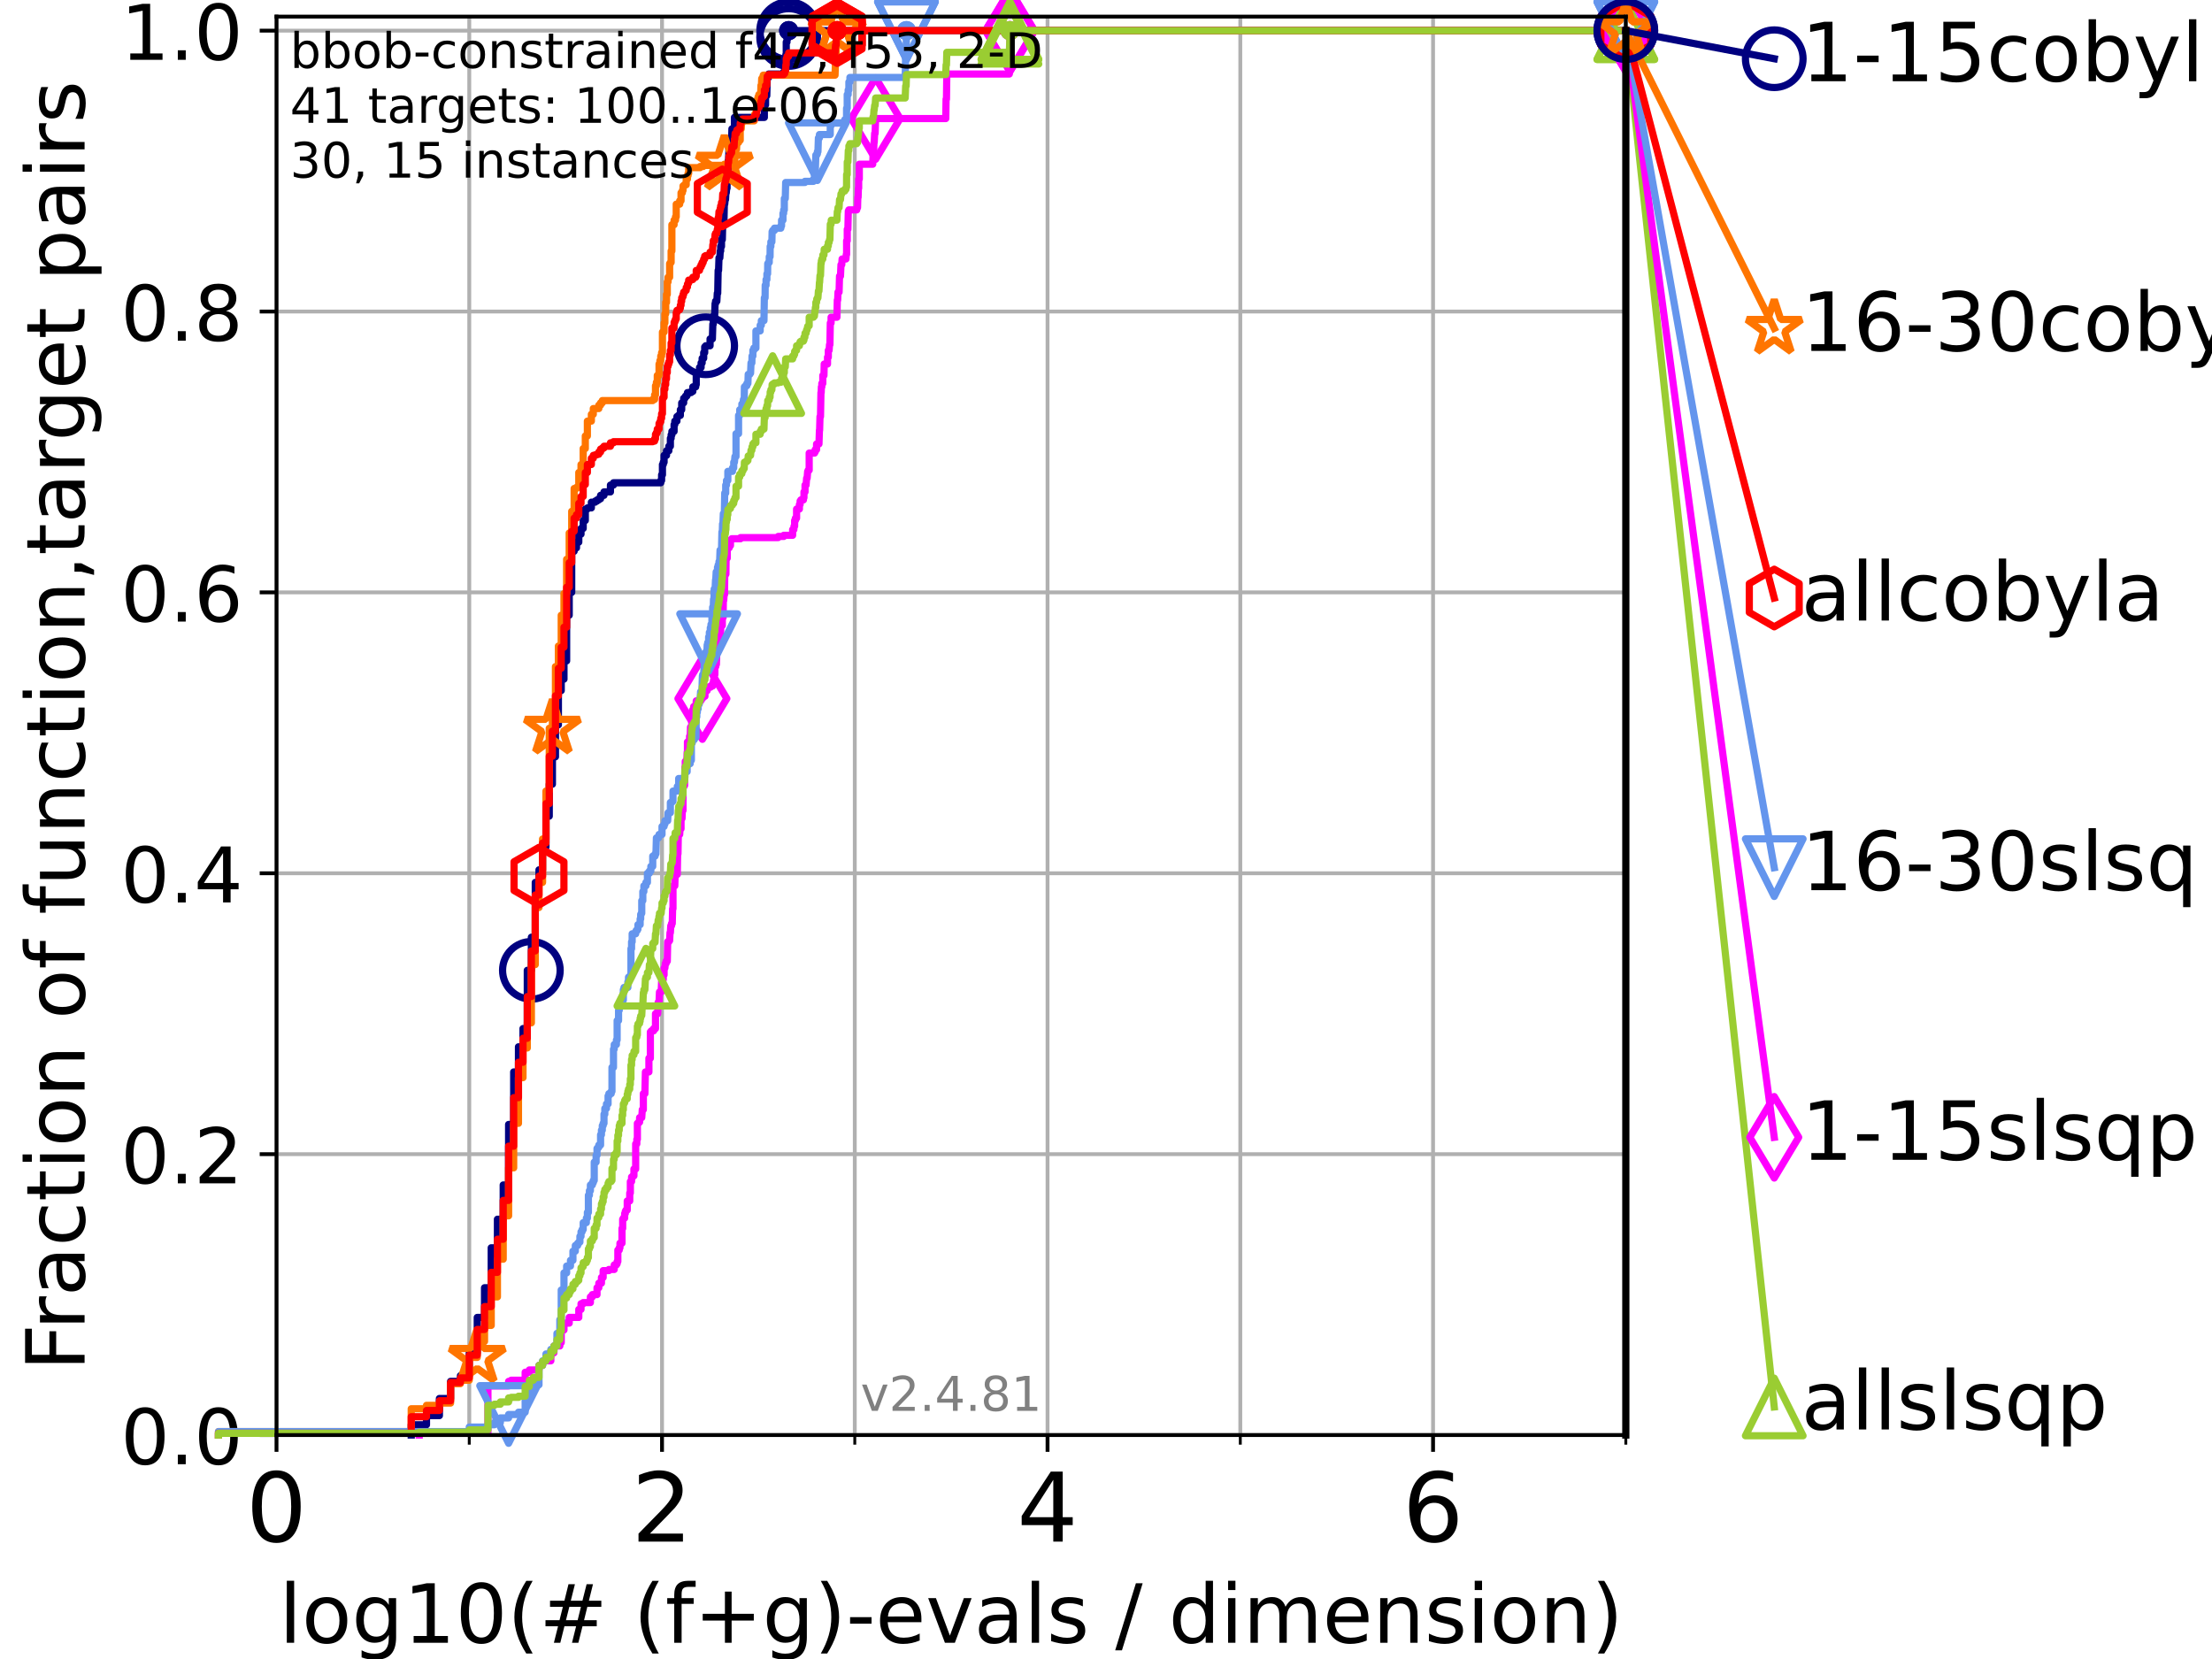 <?xml version="1.0" encoding="utf-8" standalone="no"?>
<!DOCTYPE svg PUBLIC "-//W3C//DTD SVG 1.1//EN"
  "http://www.w3.org/Graphics/SVG/1.1/DTD/svg11.dtd">
<!-- Created with matplotlib (https://matplotlib.org/) -->
<svg height="345.6pt" version="1.1" viewBox="0 0 460.8 345.6" width="460.8pt" xmlns="http://www.w3.org/2000/svg" xmlns:xlink="http://www.w3.org/1999/xlink">
 <defs>
  <style type="text/css">*{stroke-linecap:butt;stroke-linejoin:round;}</style>
 </defs>
 <g id="figure_1">
  <g id="patch_1">
   <path d="M 0 345.6 
L 460.8 345.6 
L 460.8 0 
L 0 0 
z
" style="fill:#ffffff;"/>
  </g>
  <g id="axes_1">
   <g id="patch_2">
    <path d="M 57.6 298.944 
L 338.688 298.944 
L 338.688 3.456 
L 57.6 3.456 
z
" style="fill:#ffffff;"/>
   </g>
   <g id="matplotlib.axis_1">
    <g id="xtick_1">
     <g id="line2d_1">
      <path clip-path="url(#p69777d64eb)" d="M 57.6 298.944 
L 57.6 3.456 
" style="fill:none;stroke:#b0b0b0;stroke-linecap:square;stroke-width:0.8;"/>
     </g>
     <g id="line2d_2">
      <defs>
       <path d="M 0 0 
L 0 3.5 
" id="mdb016c665e" style="stroke:#000000;stroke-width:0.8;"/>
      </defs>
      <g>
       <use style="stroke:#000000;stroke-width:0.8;" x="57.6" xlink:href="#mdb016c665e" y="298.944"/>
      </g>
     </g>
     <g id="text_1">
      <!-- 0 -->
      <g transform="translate(51.237 321.141)scale(0.2 -0.2)">
       <defs>
        <path d="M 31.781 66.406 
Q 24.172 66.406 20.328 58.906 
Q 16.5 51.422 16.5 36.375 
Q 16.5 21.391 20.328 13.891 
Q 24.172 6.391 31.781 6.391 
Q 39.453 6.391 43.281 13.891 
Q 47.125 21.391 47.125 36.375 
Q 47.125 51.422 43.281 58.906 
Q 39.453 66.406 31.781 66.406 
z
M 31.781 74.219 
Q 44.047 74.219 50.516 64.516 
Q 56.984 54.828 56.984 36.375 
Q 56.984 17.969 50.516 8.266 
Q 44.047 -1.422 31.781 -1.422 
Q 19.531 -1.422 13.062 8.266 
Q 6.594 17.969 6.594 36.375 
Q 6.594 54.828 13.062 64.516 
Q 19.531 74.219 31.781 74.219 
z
" id="DejaVuSans-48"/>
       </defs>
       <use xlink:href="#DejaVuSans-48"/>
      </g>
     </g>
    </g>
    <g id="xtick_2">
     <g id="line2d_3">
      <path clip-path="url(#p69777d64eb)" d="M 137.911 298.944 
L 137.911 3.456 
" style="fill:none;stroke:#b0b0b0;stroke-linecap:square;stroke-width:0.8;"/>
     </g>
     <g id="line2d_4">
      <g>
       <use style="stroke:#000000;stroke-width:0.8;" x="137.911" xlink:href="#mdb016c665e" y="298.944"/>
      </g>
     </g>
     <g id="text_2">
      <!-- 2 -->
      <g transform="translate(131.548 321.141)scale(0.2 -0.2)">
       <defs>
        <path d="M 19.188 8.297 
L 53.609 8.297 
L 53.609 0 
L 7.328 0 
L 7.328 8.297 
Q 12.938 14.109 22.625 23.891 
Q 32.328 33.688 34.812 36.531 
Q 39.547 41.844 41.422 45.531 
Q 43.312 49.219 43.312 52.781 
Q 43.312 58.594 39.234 62.25 
Q 35.156 65.922 28.609 65.922 
Q 23.969 65.922 18.812 64.312 
Q 13.672 62.703 7.812 59.422 
L 7.812 69.391 
Q 13.766 71.781 18.938 73 
Q 24.125 74.219 28.422 74.219 
Q 39.75 74.219 46.484 68.547 
Q 53.219 62.891 53.219 53.422 
Q 53.219 48.922 51.531 44.891 
Q 49.859 40.875 45.406 35.406 
Q 44.188 33.984 37.641 27.219 
Q 31.109 20.453 19.188 8.297 
z
" id="DejaVuSans-50"/>
       </defs>
       <use xlink:href="#DejaVuSans-50"/>
      </g>
     </g>
    </g>
    <g id="xtick_3">
     <g id="line2d_5">
      <path clip-path="url(#p69777d64eb)" d="M 218.222 298.944 
L 218.222 3.456 
" style="fill:none;stroke:#b0b0b0;stroke-linecap:square;stroke-width:0.8;"/>
     </g>
     <g id="line2d_6">
      <g>
       <use style="stroke:#000000;stroke-width:0.8;" x="218.222" xlink:href="#mdb016c665e" y="298.944"/>
      </g>
     </g>
     <g id="text_3">
      <!-- 4 -->
      <g transform="translate(211.859 321.141)scale(0.2 -0.2)">
       <defs>
        <path d="M 37.797 64.312 
L 12.891 25.391 
L 37.797 25.391 
z
M 35.203 72.906 
L 47.609 72.906 
L 47.609 25.391 
L 58.016 25.391 
L 58.016 17.188 
L 47.609 17.188 
L 47.609 0 
L 37.797 0 
L 37.797 17.188 
L 4.891 17.188 
L 4.891 26.703 
z
" id="DejaVuSans-52"/>
       </defs>
       <use xlink:href="#DejaVuSans-52"/>
      </g>
     </g>
    </g>
    <g id="xtick_4">
     <g id="line2d_7">
      <path clip-path="url(#p69777d64eb)" d="M 298.533 298.944 
L 298.533 3.456 
" style="fill:none;stroke:#b0b0b0;stroke-linecap:square;stroke-width:0.8;"/>
     </g>
     <g id="line2d_8">
      <g>
       <use style="stroke:#000000;stroke-width:0.8;" x="298.533" xlink:href="#mdb016c665e" y="298.944"/>
      </g>
     </g>
     <g id="text_4">
      <!-- 6 -->
      <g transform="translate(292.17 321.141)scale(0.2 -0.2)">
       <defs>
        <path d="M 33.016 40.375 
Q 26.375 40.375 22.484 35.828 
Q 18.609 31.297 18.609 23.391 
Q 18.609 15.531 22.484 10.953 
Q 26.375 6.391 33.016 6.391 
Q 39.656 6.391 43.531 10.953 
Q 47.406 15.531 47.406 23.391 
Q 47.406 31.297 43.531 35.828 
Q 39.656 40.375 33.016 40.375 
z
M 52.594 71.297 
L 52.594 62.312 
Q 48.875 64.062 45.094 64.984 
Q 41.312 65.922 37.594 65.922 
Q 27.828 65.922 22.672 59.328 
Q 17.531 52.734 16.797 39.406 
Q 19.672 43.656 24.016 45.922 
Q 28.375 48.188 33.594 48.188 
Q 44.578 48.188 50.953 41.516 
Q 57.328 34.859 57.328 23.391 
Q 57.328 12.156 50.688 5.359 
Q 44.047 -1.422 33.016 -1.422 
Q 20.359 -1.422 13.672 8.266 
Q 6.984 17.969 6.984 36.375 
Q 6.984 53.656 15.188 63.938 
Q 23.391 74.219 37.203 74.219 
Q 40.922 74.219 44.703 73.484 
Q 48.484 72.75 52.594 71.297 
z
" id="DejaVuSans-54"/>
       </defs>
       <use xlink:href="#DejaVuSans-54"/>
      </g>
     </g>
    </g>
    <g id="xtick_5">
     <g id="line2d_9">
      <path clip-path="url(#p69777d64eb)" d="M 97.755 298.944 
L 97.755 3.456 
" style="fill:none;stroke:#b0b0b0;stroke-linecap:square;stroke-width:0.8;"/>
     </g>
     <g id="line2d_10">
      <defs>
       <path d="M 0 0 
L 0 2 
" id="md56fad80a5" style="stroke:#000000;stroke-width:0.6;"/>
      </defs>
      <g>
       <use style="stroke:#000000;stroke-width:0.6;" x="97.755" xlink:href="#md56fad80a5" y="298.944"/>
      </g>
     </g>
    </g>
    <g id="xtick_6">
     <g id="line2d_11">
      <path clip-path="url(#p69777d64eb)" d="M 178.066 298.944 
L 178.066 3.456 
" style="fill:none;stroke:#b0b0b0;stroke-linecap:square;stroke-width:0.8;"/>
     </g>
     <g id="line2d_12">
      <g>
       <use style="stroke:#000000;stroke-width:0.6;" x="178.066" xlink:href="#md56fad80a5" y="298.944"/>
      </g>
     </g>
    </g>
    <g id="xtick_7">
     <g id="line2d_13">
      <path clip-path="url(#p69777d64eb)" d="M 258.377 298.944 
L 258.377 3.456 
" style="fill:none;stroke:#b0b0b0;stroke-linecap:square;stroke-width:0.8;"/>
     </g>
     <g id="line2d_14">
      <g>
       <use style="stroke:#000000;stroke-width:0.6;" x="258.377" xlink:href="#md56fad80a5" y="298.944"/>
      </g>
     </g>
    </g>
    <g id="xtick_8">
     <g id="line2d_15">
      <path clip-path="url(#p69777d64eb)" d="M 338.688 298.944 
L 338.688 3.456 
" style="fill:none;stroke:#b0b0b0;stroke-linecap:square;stroke-width:0.8;"/>
     </g>
     <g id="line2d_16">
      <g>
       <use style="stroke:#000000;stroke-width:0.6;" x="338.688" xlink:href="#md56fad80a5" y="298.944"/>
      </g>
     </g>
    </g>
    <g id="text_5">
     <!-- log10(# (f+g)-evals / dimension) -->
     <g transform="translate(58.145 342.218)scale(0.17 -0.17)">
      <defs>
       <path d="M 9.422 75.984 
L 18.406 75.984 
L 18.406 0 
L 9.422 0 
z
" id="DejaVuSans-108"/>
       <path d="M 30.609 48.391 
Q 23.391 48.391 19.188 42.75 
Q 14.984 37.109 14.984 27.297 
Q 14.984 17.484 19.156 11.844 
Q 23.344 6.203 30.609 6.203 
Q 37.797 6.203 41.984 11.859 
Q 46.188 17.531 46.188 27.297 
Q 46.188 37.016 41.984 42.703 
Q 37.797 48.391 30.609 48.391 
z
M 30.609 56 
Q 42.328 56 49.016 48.375 
Q 55.719 40.766 55.719 27.297 
Q 55.719 13.875 49.016 6.219 
Q 42.328 -1.422 30.609 -1.422 
Q 18.844 -1.422 12.172 6.219 
Q 5.516 13.875 5.516 27.297 
Q 5.516 40.766 12.172 48.375 
Q 18.844 56 30.609 56 
z
" id="DejaVuSans-111"/>
       <path d="M 45.406 27.984 
Q 45.406 37.75 41.375 43.109 
Q 37.359 48.484 30.078 48.484 
Q 22.859 48.484 18.828 43.109 
Q 14.797 37.75 14.797 27.984 
Q 14.797 18.266 18.828 12.891 
Q 22.859 7.516 30.078 7.516 
Q 37.359 7.516 41.375 12.891 
Q 45.406 18.266 45.406 27.984 
z
M 54.391 6.781 
Q 54.391 -7.172 48.188 -13.984 
Q 42 -20.797 29.203 -20.797 
Q 24.469 -20.797 20.266 -20.094 
Q 16.062 -19.391 12.109 -17.922 
L 12.109 -9.188 
Q 16.062 -11.328 19.922 -12.344 
Q 23.781 -13.375 27.781 -13.375 
Q 36.625 -13.375 41.016 -8.766 
Q 45.406 -4.156 45.406 5.172 
L 45.406 9.625 
Q 42.625 4.781 38.281 2.391 
Q 33.938 0 27.875 0 
Q 17.828 0 11.672 7.656 
Q 5.516 15.328 5.516 27.984 
Q 5.516 40.672 11.672 48.328 
Q 17.828 56 27.875 56 
Q 33.938 56 38.281 53.609 
Q 42.625 51.219 45.406 46.391 
L 45.406 54.688 
L 54.391 54.688 
z
" id="DejaVuSans-103"/>
       <path d="M 12.406 8.297 
L 28.516 8.297 
L 28.516 63.922 
L 10.984 60.406 
L 10.984 69.391 
L 28.422 72.906 
L 38.281 72.906 
L 38.281 8.297 
L 54.391 8.297 
L 54.391 0 
L 12.406 0 
z
" id="DejaVuSans-49"/>
       <path d="M 31 75.875 
Q 24.469 64.656 21.281 53.656 
Q 18.109 42.672 18.109 31.391 
Q 18.109 20.125 21.312 9.062 
Q 24.516 -2 31 -13.188 
L 23.188 -13.188 
Q 15.875 -1.703 12.234 9.375 
Q 8.594 20.453 8.594 31.391 
Q 8.594 42.281 12.203 53.312 
Q 15.828 64.359 23.188 75.875 
z
" id="DejaVuSans-40"/>
       <path d="M 51.125 44 
L 36.922 44 
L 32.812 27.688 
L 47.125 27.688 
z
M 43.797 71.781 
L 38.719 51.516 
L 52.984 51.516 
L 58.109 71.781 
L 65.922 71.781 
L 60.891 51.516 
L 76.125 51.516 
L 76.125 44 
L 58.984 44 
L 54.984 27.688 
L 70.516 27.688 
L 70.516 20.219 
L 53.078 20.219 
L 48 0 
L 40.188 0 
L 45.219 20.219 
L 30.906 20.219 
L 25.875 0 
L 18.016 0 
L 23.094 20.219 
L 7.719 20.219 
L 7.719 27.688 
L 24.906 27.688 
L 29 44 
L 13.281 44 
L 13.281 51.516 
L 30.906 51.516 
L 35.891 71.781 
z
" id="DejaVuSans-35"/>
       <path id="DejaVuSans-32"/>
       <path d="M 37.109 75.984 
L 37.109 68.5 
L 28.516 68.5 
Q 23.688 68.5 21.797 66.547 
Q 19.922 64.594 19.922 59.516 
L 19.922 54.688 
L 34.719 54.688 
L 34.719 47.703 
L 19.922 47.703 
L 19.922 0 
L 10.891 0 
L 10.891 47.703 
L 2.297 47.703 
L 2.297 54.688 
L 10.891 54.688 
L 10.891 58.5 
Q 10.891 67.625 15.141 71.797 
Q 19.391 75.984 28.609 75.984 
z
" id="DejaVuSans-102"/>
       <path d="M 46 62.703 
L 46 35.5 
L 73.188 35.5 
L 73.188 27.203 
L 46 27.203 
L 46 0 
L 37.797 0 
L 37.797 27.203 
L 10.594 27.203 
L 10.594 35.5 
L 37.797 35.5 
L 37.797 62.703 
z
" id="DejaVuSans-43"/>
       <path d="M 8.016 75.875 
L 15.828 75.875 
Q 23.141 64.359 26.781 53.312 
Q 30.422 42.281 30.422 31.391 
Q 30.422 20.453 26.781 9.375 
Q 23.141 -1.703 15.828 -13.188 
L 8.016 -13.188 
Q 14.5 -2 17.703 9.062 
Q 20.906 20.125 20.906 31.391 
Q 20.906 42.672 17.703 53.656 
Q 14.5 64.656 8.016 75.875 
z
" id="DejaVuSans-41"/>
       <path d="M 4.891 31.391 
L 31.203 31.391 
L 31.203 23.391 
L 4.891 23.391 
z
" id="DejaVuSans-45"/>
       <path d="M 56.203 29.594 
L 56.203 25.203 
L 14.891 25.203 
Q 15.484 15.922 20.484 11.062 
Q 25.484 6.203 34.422 6.203 
Q 39.594 6.203 44.453 7.469 
Q 49.312 8.734 54.109 11.281 
L 54.109 2.781 
Q 49.266 0.734 44.188 -0.344 
Q 39.109 -1.422 33.891 -1.422 
Q 20.797 -1.422 13.156 6.188 
Q 5.516 13.812 5.516 26.812 
Q 5.516 40.234 12.766 48.109 
Q 20.016 56 32.328 56 
Q 43.359 56 49.781 48.891 
Q 56.203 41.797 56.203 29.594 
z
M 47.219 32.234 
Q 47.125 39.594 43.094 43.984 
Q 39.062 48.391 32.422 48.391 
Q 24.906 48.391 20.391 44.141 
Q 15.875 39.891 15.188 32.172 
z
" id="DejaVuSans-101"/>
       <path d="M 2.984 54.688 
L 12.5 54.688 
L 29.594 8.797 
L 46.688 54.688 
L 56.203 54.688 
L 35.688 0 
L 23.484 0 
z
" id="DejaVuSans-118"/>
       <path d="M 34.281 27.484 
Q 23.391 27.484 19.188 25 
Q 14.984 22.516 14.984 16.5 
Q 14.984 11.719 18.141 8.906 
Q 21.297 6.109 26.703 6.109 
Q 34.188 6.109 38.703 11.406 
Q 43.219 16.703 43.219 25.484 
L 43.219 27.484 
z
M 52.203 31.203 
L 52.203 0 
L 43.219 0 
L 43.219 8.297 
Q 40.141 3.328 35.547 0.953 
Q 30.953 -1.422 24.312 -1.422 
Q 15.922 -1.422 10.953 3.297 
Q 6 8.016 6 15.922 
Q 6 25.141 12.172 29.828 
Q 18.359 34.516 30.609 34.516 
L 43.219 34.516 
L 43.219 35.406 
Q 43.219 41.609 39.141 45 
Q 35.062 48.391 27.688 48.391 
Q 23 48.391 18.547 47.266 
Q 14.109 46.141 10.016 43.891 
L 10.016 52.203 
Q 14.938 54.109 19.578 55.047 
Q 24.219 56 28.609 56 
Q 40.484 56 46.344 49.844 
Q 52.203 43.703 52.203 31.203 
z
" id="DejaVuSans-97"/>
       <path d="M 44.281 53.078 
L 44.281 44.578 
Q 40.484 46.531 36.375 47.5 
Q 32.281 48.484 27.875 48.484 
Q 21.188 48.484 17.844 46.438 
Q 14.5 44.391 14.5 40.281 
Q 14.5 37.156 16.891 35.375 
Q 19.281 33.594 26.516 31.984 
L 29.594 31.297 
Q 39.156 29.25 43.188 25.516 
Q 47.219 21.781 47.219 15.094 
Q 47.219 7.469 41.188 3.016 
Q 35.156 -1.422 24.609 -1.422 
Q 20.219 -1.422 15.453 -0.562 
Q 10.688 0.297 5.422 2 
L 5.422 11.281 
Q 10.406 8.688 15.234 7.391 
Q 20.062 6.109 24.812 6.109 
Q 31.156 6.109 34.562 8.281 
Q 37.984 10.453 37.984 14.406 
Q 37.984 18.062 35.516 20.016 
Q 33.062 21.969 24.703 23.781 
L 21.578 24.516 
Q 13.234 26.266 9.516 29.906 
Q 5.812 33.547 5.812 39.891 
Q 5.812 47.609 11.281 51.797 
Q 16.75 56 26.812 56 
Q 31.781 56 36.172 55.266 
Q 40.578 54.547 44.281 53.078 
z
" id="DejaVuSans-115"/>
       <path d="M 25.391 72.906 
L 33.688 72.906 
L 8.297 -9.281 
L 0 -9.281 
z
" id="DejaVuSans-47"/>
       <path d="M 45.406 46.391 
L 45.406 75.984 
L 54.391 75.984 
L 54.391 0 
L 45.406 0 
L 45.406 8.203 
Q 42.578 3.328 38.25 0.953 
Q 33.938 -1.422 27.875 -1.422 
Q 17.969 -1.422 11.734 6.484 
Q 5.516 14.406 5.516 27.297 
Q 5.516 40.188 11.734 48.094 
Q 17.969 56 27.875 56 
Q 33.938 56 38.25 53.625 
Q 42.578 51.266 45.406 46.391 
z
M 14.797 27.297 
Q 14.797 17.391 18.875 11.75 
Q 22.953 6.109 30.078 6.109 
Q 37.203 6.109 41.297 11.75 
Q 45.406 17.391 45.406 27.297 
Q 45.406 37.203 41.297 42.844 
Q 37.203 48.484 30.078 48.484 
Q 22.953 48.484 18.875 42.844 
Q 14.797 37.203 14.797 27.297 
z
" id="DejaVuSans-100"/>
       <path d="M 9.422 54.688 
L 18.406 54.688 
L 18.406 0 
L 9.422 0 
z
M 9.422 75.984 
L 18.406 75.984 
L 18.406 64.594 
L 9.422 64.594 
z
" id="DejaVuSans-105"/>
       <path d="M 52 44.188 
Q 55.375 50.25 60.062 53.125 
Q 64.75 56 71.094 56 
Q 79.641 56 84.281 50.016 
Q 88.922 44.047 88.922 33.016 
L 88.922 0 
L 79.891 0 
L 79.891 32.719 
Q 79.891 40.578 77.094 44.375 
Q 74.312 48.188 68.609 48.188 
Q 61.625 48.188 57.562 43.547 
Q 53.516 38.922 53.516 30.906 
L 53.516 0 
L 44.484 0 
L 44.484 32.719 
Q 44.484 40.625 41.703 44.406 
Q 38.922 48.188 33.109 48.188 
Q 26.219 48.188 22.156 43.531 
Q 18.109 38.875 18.109 30.906 
L 18.109 0 
L 9.078 0 
L 9.078 54.688 
L 18.109 54.688 
L 18.109 46.188 
Q 21.188 51.219 25.484 53.609 
Q 29.781 56 35.688 56 
Q 41.656 56 45.828 52.969 
Q 50 49.953 52 44.188 
z
" id="DejaVuSans-109"/>
       <path d="M 54.891 33.016 
L 54.891 0 
L 45.906 0 
L 45.906 32.719 
Q 45.906 40.484 42.875 44.328 
Q 39.844 48.188 33.797 48.188 
Q 26.516 48.188 22.312 43.547 
Q 18.109 38.922 18.109 30.906 
L 18.109 0 
L 9.078 0 
L 9.078 54.688 
L 18.109 54.688 
L 18.109 46.188 
Q 21.344 51.125 25.703 53.562 
Q 30.078 56 35.797 56 
Q 45.219 56 50.047 50.172 
Q 54.891 44.344 54.891 33.016 
z
" id="DejaVuSans-110"/>
      </defs>
      <use xlink:href="#DejaVuSans-108"/>
      <use x="27.783" xlink:href="#DejaVuSans-111"/>
      <use x="88.965" xlink:href="#DejaVuSans-103"/>
      <use x="152.441" xlink:href="#DejaVuSans-49"/>
      <use x="216.064" xlink:href="#DejaVuSans-48"/>
      <use x="279.688" xlink:href="#DejaVuSans-40"/>
      <use x="318.701" xlink:href="#DejaVuSans-35"/>
      <use x="402.49" xlink:href="#DejaVuSans-32"/>
      <use x="434.277" xlink:href="#DejaVuSans-40"/>
      <use x="473.291" xlink:href="#DejaVuSans-102"/>
      <use x="508.496" xlink:href="#DejaVuSans-43"/>
      <use x="592.285" xlink:href="#DejaVuSans-103"/>
      <use x="655.762" xlink:href="#DejaVuSans-41"/>
      <use x="694.775" xlink:href="#DejaVuSans-45"/>
      <use x="730.859" xlink:href="#DejaVuSans-101"/>
      <use x="792.383" xlink:href="#DejaVuSans-118"/>
      <use x="851.562" xlink:href="#DejaVuSans-97"/>
      <use x="912.842" xlink:href="#DejaVuSans-108"/>
      <use x="940.625" xlink:href="#DejaVuSans-115"/>
      <use x="992.725" xlink:href="#DejaVuSans-32"/>
      <use x="1024.512" xlink:href="#DejaVuSans-47"/>
      <use x="1058.203" xlink:href="#DejaVuSans-32"/>
      <use x="1089.99" xlink:href="#DejaVuSans-100"/>
      <use x="1153.467" xlink:href="#DejaVuSans-105"/>
      <use x="1181.25" xlink:href="#DejaVuSans-109"/>
      <use x="1278.662" xlink:href="#DejaVuSans-101"/>
      <use x="1340.186" xlink:href="#DejaVuSans-110"/>
      <use x="1403.564" xlink:href="#DejaVuSans-115"/>
      <use x="1455.664" xlink:href="#DejaVuSans-105"/>
      <use x="1483.447" xlink:href="#DejaVuSans-111"/>
      <use x="1544.629" xlink:href="#DejaVuSans-110"/>
      <use x="1608.008" xlink:href="#DejaVuSans-41"/>
     </g>
    </g>
   </g>
   <g id="matplotlib.axis_2">
    <g id="ytick_1">
     <g id="line2d_17">
      <path clip-path="url(#p69777d64eb)" d="M 57.6 298.944 
L 338.688 298.944 
" style="fill:none;stroke:#b0b0b0;stroke-linecap:square;stroke-width:0.8;"/>
     </g>
     <g id="line2d_18">
      <defs>
       <path d="M 0 0 
L -3.5 0 
" id="m61c090d29b" style="stroke:#000000;stroke-width:0.8;"/>
      </defs>
      <g>
       <use style="stroke:#000000;stroke-width:0.8;" x="57.6" xlink:href="#m61c090d29b" y="298.944"/>
      </g>
     </g>
     <g id="text_6">
      <!-- 0.0 -->
      <g transform="translate(25.155 305.023)scale(0.16 -0.16)">
       <defs>
        <path d="M 10.688 12.406 
L 21 12.406 
L 21 0 
L 10.688 0 
z
" id="DejaVuSans-46"/>
       </defs>
       <use xlink:href="#DejaVuSans-48"/>
       <use x="63.623" xlink:href="#DejaVuSans-46"/>
       <use x="95.41" xlink:href="#DejaVuSans-48"/>
      </g>
     </g>
    </g>
    <g id="ytick_2">
     <g id="line2d_19">
      <path clip-path="url(#p69777d64eb)" d="M 57.6 240.432 
L 338.688 240.432 
" style="fill:none;stroke:#b0b0b0;stroke-linecap:square;stroke-width:0.8;"/>
     </g>
     <g id="line2d_20">
      <g>
       <use style="stroke:#000000;stroke-width:0.8;" x="57.6" xlink:href="#m61c090d29b" y="240.432"/>
      </g>
     </g>
     <g id="text_7">
      <!-- 0.2 -->
      <g transform="translate(25.155 246.51)scale(0.16 -0.16)">
       <use xlink:href="#DejaVuSans-48"/>
       <use x="63.623" xlink:href="#DejaVuSans-46"/>
       <use x="95.41" xlink:href="#DejaVuSans-50"/>
      </g>
     </g>
    </g>
    <g id="ytick_3">
     <g id="line2d_21">
      <path clip-path="url(#p69777d64eb)" d="M 57.6 181.919 
L 338.688 181.919 
" style="fill:none;stroke:#b0b0b0;stroke-linecap:square;stroke-width:0.8;"/>
     </g>
     <g id="line2d_22">
      <g>
       <use style="stroke:#000000;stroke-width:0.8;" x="57.6" xlink:href="#m61c090d29b" y="181.919"/>
      </g>
     </g>
     <g id="text_8">
      <!-- 0.4 -->
      <g transform="translate(25.155 187.998)scale(0.16 -0.16)">
       <use xlink:href="#DejaVuSans-48"/>
       <use x="63.623" xlink:href="#DejaVuSans-46"/>
       <use x="95.41" xlink:href="#DejaVuSans-52"/>
      </g>
     </g>
    </g>
    <g id="ytick_4">
     <g id="line2d_23">
      <path clip-path="url(#p69777d64eb)" d="M 57.6 123.407 
L 338.688 123.407 
" style="fill:none;stroke:#b0b0b0;stroke-linecap:square;stroke-width:0.8;"/>
     </g>
     <g id="line2d_24">
      <g>
       <use style="stroke:#000000;stroke-width:0.8;" x="57.6" xlink:href="#m61c090d29b" y="123.407"/>
      </g>
     </g>
     <g id="text_9">
      <!-- 0.6 -->
      <g transform="translate(25.155 129.485)scale(0.16 -0.16)">
       <use xlink:href="#DejaVuSans-48"/>
       <use x="63.623" xlink:href="#DejaVuSans-46"/>
       <use x="95.41" xlink:href="#DejaVuSans-54"/>
      </g>
     </g>
    </g>
    <g id="ytick_5">
     <g id="line2d_25">
      <path clip-path="url(#p69777d64eb)" d="M 57.6 64.894 
L 338.688 64.894 
" style="fill:none;stroke:#b0b0b0;stroke-linecap:square;stroke-width:0.8;"/>
     </g>
     <g id="line2d_26">
      <g>
       <use style="stroke:#000000;stroke-width:0.8;" x="57.6" xlink:href="#m61c090d29b" y="64.894"/>
      </g>
     </g>
     <g id="text_10">
      <!-- 0.8 -->
      <g transform="translate(25.155 70.973)scale(0.16 -0.16)">
       <defs>
        <path d="M 31.781 34.625 
Q 24.75 34.625 20.719 30.859 
Q 16.703 27.094 16.703 20.516 
Q 16.703 13.922 20.719 10.156 
Q 24.75 6.391 31.781 6.391 
Q 38.812 6.391 42.859 10.172 
Q 46.922 13.969 46.922 20.516 
Q 46.922 27.094 42.891 30.859 
Q 38.875 34.625 31.781 34.625 
z
M 21.922 38.812 
Q 15.578 40.375 12.031 44.719 
Q 8.5 49.078 8.5 55.328 
Q 8.5 64.062 14.719 69.141 
Q 20.953 74.219 31.781 74.219 
Q 42.672 74.219 48.875 69.141 
Q 55.078 64.062 55.078 55.328 
Q 55.078 49.078 51.531 44.719 
Q 48 40.375 41.703 38.812 
Q 48.828 37.156 52.797 32.312 
Q 56.781 27.484 56.781 20.516 
Q 56.781 9.906 50.312 4.234 
Q 43.844 -1.422 31.781 -1.422 
Q 19.734 -1.422 13.25 4.234 
Q 6.781 9.906 6.781 20.516 
Q 6.781 27.484 10.781 32.312 
Q 14.797 37.156 21.922 38.812 
z
M 18.312 54.391 
Q 18.312 48.734 21.844 45.562 
Q 25.391 42.391 31.781 42.391 
Q 38.141 42.391 41.719 45.562 
Q 45.312 48.734 45.312 54.391 
Q 45.312 60.062 41.719 63.234 
Q 38.141 66.406 31.781 66.406 
Q 25.391 66.406 21.844 63.234 
Q 18.312 60.062 18.312 54.391 
z
" id="DejaVuSans-56"/>
       </defs>
       <use xlink:href="#DejaVuSans-48"/>
       <use x="63.623" xlink:href="#DejaVuSans-46"/>
       <use x="95.41" xlink:href="#DejaVuSans-56"/>
      </g>
     </g>
    </g>
    <g id="ytick_6">
     <g id="line2d_27">
      <path clip-path="url(#p69777d64eb)" d="M 57.6 6.382 
L 338.688 6.382 
" style="fill:none;stroke:#b0b0b0;stroke-linecap:square;stroke-width:0.8;"/>
     </g>
     <g id="line2d_28">
      <g>
       <use style="stroke:#000000;stroke-width:0.8;" x="57.6" xlink:href="#m61c090d29b" y="6.382"/>
      </g>
     </g>
     <g id="text_11">
      <!-- 1.0 -->
      <g transform="translate(25.155 12.46)scale(0.16 -0.16)">
       <use xlink:href="#DejaVuSans-49"/>
       <use x="63.623" xlink:href="#DejaVuSans-46"/>
       <use x="95.41" xlink:href="#DejaVuSans-48"/>
      </g>
     </g>
    </g>
    <g id="text_12">
     <!-- Fraction of function,target pairs -->
     <g transform="translate(17.62 285.585)rotate(-90)scale(0.17 -0.17)">
      <defs>
       <path d="M 9.812 72.906 
L 51.703 72.906 
L 51.703 64.594 
L 19.672 64.594 
L 19.672 43.109 
L 48.578 43.109 
L 48.578 34.812 
L 19.672 34.812 
L 19.672 0 
L 9.812 0 
z
" id="DejaVuSans-70"/>
       <path d="M 41.109 46.297 
Q 39.594 47.172 37.812 47.578 
Q 36.031 48 33.891 48 
Q 26.266 48 22.188 43.047 
Q 18.109 38.094 18.109 28.812 
L 18.109 0 
L 9.078 0 
L 9.078 54.688 
L 18.109 54.688 
L 18.109 46.188 
Q 20.953 51.172 25.484 53.578 
Q 30.031 56 36.531 56 
Q 37.453 56 38.578 55.875 
Q 39.703 55.766 41.062 55.516 
z
" id="DejaVuSans-114"/>
       <path d="M 48.781 52.594 
L 48.781 44.188 
Q 44.969 46.297 41.141 47.344 
Q 37.312 48.391 33.406 48.391 
Q 24.656 48.391 19.812 42.844 
Q 14.984 37.312 14.984 27.297 
Q 14.984 17.281 19.812 11.734 
Q 24.656 6.203 33.406 6.203 
Q 37.312 6.203 41.141 7.25 
Q 44.969 8.297 48.781 10.406 
L 48.781 2.094 
Q 45.016 0.344 40.984 -0.531 
Q 36.969 -1.422 32.422 -1.422 
Q 20.062 -1.422 12.781 6.344 
Q 5.516 14.109 5.516 27.297 
Q 5.516 40.672 12.859 48.328 
Q 20.219 56 33.016 56 
Q 37.156 56 41.109 55.141 
Q 45.062 54.297 48.781 52.594 
z
" id="DejaVuSans-99"/>
       <path d="M 18.312 70.219 
L 18.312 54.688 
L 36.812 54.688 
L 36.812 47.703 
L 18.312 47.703 
L 18.312 18.016 
Q 18.312 11.328 20.141 9.422 
Q 21.969 7.516 27.594 7.516 
L 36.812 7.516 
L 36.812 0 
L 27.594 0 
Q 17.188 0 13.234 3.875 
Q 9.281 7.766 9.281 18.016 
L 9.281 47.703 
L 2.688 47.703 
L 2.688 54.688 
L 9.281 54.688 
L 9.281 70.219 
z
" id="DejaVuSans-116"/>
       <path d="M 8.5 21.578 
L 8.5 54.688 
L 17.484 54.688 
L 17.484 21.922 
Q 17.484 14.156 20.5 10.266 
Q 23.531 6.391 29.594 6.391 
Q 36.859 6.391 41.078 11.031 
Q 45.312 15.672 45.312 23.688 
L 45.312 54.688 
L 54.297 54.688 
L 54.297 0 
L 45.312 0 
L 45.312 8.406 
Q 42.047 3.422 37.719 1 
Q 33.406 -1.422 27.688 -1.422 
Q 18.266 -1.422 13.375 4.438 
Q 8.5 10.297 8.5 21.578 
z
M 31.109 56 
z
" id="DejaVuSans-117"/>
       <path d="M 11.719 12.406 
L 22.016 12.406 
L 22.016 4 
L 14.016 -11.625 
L 7.719 -11.625 
L 11.719 4 
z
" id="DejaVuSans-44"/>
       <path d="M 18.109 8.203 
L 18.109 -20.797 
L 9.078 -20.797 
L 9.078 54.688 
L 18.109 54.688 
L 18.109 46.391 
Q 20.953 51.266 25.266 53.625 
Q 29.594 56 35.594 56 
Q 45.562 56 51.781 48.094 
Q 58.016 40.188 58.016 27.297 
Q 58.016 14.406 51.781 6.484 
Q 45.562 -1.422 35.594 -1.422 
Q 29.594 -1.422 25.266 0.953 
Q 20.953 3.328 18.109 8.203 
z
M 48.688 27.297 
Q 48.688 37.203 44.609 42.844 
Q 40.531 48.484 33.406 48.484 
Q 26.266 48.484 22.188 42.844 
Q 18.109 37.203 18.109 27.297 
Q 18.109 17.391 22.188 11.75 
Q 26.266 6.109 33.406 6.109 
Q 40.531 6.109 44.609 11.75 
Q 48.688 17.391 48.688 27.297 
z
" id="DejaVuSans-112"/>
      </defs>
      <use xlink:href="#DejaVuSans-70"/>
      <use x="50.27" xlink:href="#DejaVuSans-114"/>
      <use x="91.383" xlink:href="#DejaVuSans-97"/>
      <use x="152.662" xlink:href="#DejaVuSans-99"/>
      <use x="207.643" xlink:href="#DejaVuSans-116"/>
      <use x="246.852" xlink:href="#DejaVuSans-105"/>
      <use x="274.635" xlink:href="#DejaVuSans-111"/>
      <use x="335.816" xlink:href="#DejaVuSans-110"/>
      <use x="399.195" xlink:href="#DejaVuSans-32"/>
      <use x="430.982" xlink:href="#DejaVuSans-111"/>
      <use x="492.164" xlink:href="#DejaVuSans-102"/>
      <use x="527.369" xlink:href="#DejaVuSans-32"/>
      <use x="559.156" xlink:href="#DejaVuSans-102"/>
      <use x="594.361" xlink:href="#DejaVuSans-117"/>
      <use x="657.74" xlink:href="#DejaVuSans-110"/>
      <use x="721.119" xlink:href="#DejaVuSans-99"/>
      <use x="776.1" xlink:href="#DejaVuSans-116"/>
      <use x="815.309" xlink:href="#DejaVuSans-105"/>
      <use x="843.092" xlink:href="#DejaVuSans-111"/>
      <use x="904.273" xlink:href="#DejaVuSans-110"/>
      <use x="967.652" xlink:href="#DejaVuSans-44"/>
      <use x="999.439" xlink:href="#DejaVuSans-116"/>
      <use x="1038.648" xlink:href="#DejaVuSans-97"/>
      <use x="1099.928" xlink:href="#DejaVuSans-114"/>
      <use x="1139.291" xlink:href="#DejaVuSans-103"/>
      <use x="1202.768" xlink:href="#DejaVuSans-101"/>
      <use x="1264.291" xlink:href="#DejaVuSans-116"/>
      <use x="1303.5" xlink:href="#DejaVuSans-32"/>
      <use x="1335.287" xlink:href="#DejaVuSans-112"/>
      <use x="1398.764" xlink:href="#DejaVuSans-97"/>
      <use x="1460.043" xlink:href="#DejaVuSans-105"/>
      <use x="1487.826" xlink:href="#DejaVuSans-114"/>
      <use x="1528.939" xlink:href="#DejaVuSans-115"/>
     </g>
    </g>
   </g>
   <g id="line2d_29">
    <defs>
     <path d="M 0 1.5 
C 0.398 1.5 0.779 1.342 1.061 1.061 
C 1.342 0.779 1.5 0.398 1.5 0 
C 1.5 -0.398 1.342 -0.779 1.061 -1.061 
C 0.779 -1.342 0.398 -1.5 0 -1.5 
C -0.398 -1.5 -0.779 -1.342 -1.061 -1.061 
C -1.342 -0.779 -1.5 -0.398 -1.5 0 
C -1.5 0.398 -1.342 0.779 -1.061 1.061 
C -0.779 1.342 -0.398 1.5 0 1.5 
z
" id="m4bec93ded0" style="stroke:#000080;"/>
    </defs>
    <g>
     <use style="fill:#000080;stroke:#000080;" x="164.295" xlink:href="#m4bec93ded0" y="6.382"/>
     <use style="fill:#000080;stroke:#000080;" x="164.295" xlink:href="#m4bec93ded0" y="6.382"/>
    </g>
   </g>
   <g id="line2d_30">
    <path d="M 85.667 298.944 
L 85.667 296.803 
L 88.847 296.803 
L 88.847 294.9 
L 91.535 294.9 
L 91.535 291.333 
L 93.864 291.333 
L 93.864 287.765 
L 95.918 287.765 
L 95.918 286.576 
L 97.755 286.576 
L 97.755 281.818 
L 99.418 281.818 
L 99.418 274.445 
L 100.935 274.445 
L 100.935 268.261 
L 102.331 268.261 
L 102.331 259.936 
L 103.623 259.936 
L 103.623 253.989 
L 104.826 253.989 
L 104.826 246.854 
L 105.952 246.854 
L 105.952 234.247 
L 107.009 234.247 
L 107.009 223.306 
L 108.006 223.306 
L 108.006 218.073 
L 108.949 218.073 
L 108.949 214.267 
L 109.843 214.267 
L 109.843 202.137 
L 110.694 202.137 
L 110.694 195.239 
L 111.506 195.239 
L 111.506 183.822 
L 112.281 183.822 
L 112.281 181.205 
L 113.023 181.205 
L 113.023 176.448 
L 113.735 176.448 
L 113.735 170.026 
L 114.419 170.026 
L 114.419 163.366 
L 115.077 163.366 
L 115.077 157.658 
L 115.711 157.658 
L 115.711 150.998 
L 116.323 150.998 
L 116.323 143.862 
L 116.914 143.862 
L 116.914 141.484 
L 117.486 141.484 
L 117.486 137.678 
L 118.04 137.678 
L 118.04 128.164 
L 118.577 128.164 
L 118.577 123.407 
L 119.097 123.407 
L 119.097 114.844 
L 119.603 114.844 
L 119.603 114.13 
L 120.094 114.13 
L 120.094 112.941 
L 120.572 112.941 
L 120.572 111.276 
L 121.037 111.276 
L 121.037 110.087 
L 121.49 110.087 
L 121.49 108.422 
L 121.931 108.422 
L 121.931 106.043 
L 122.362 106.043 
L 122.362 105.805 
L 123.193 105.805 
L 123.193 104.616 
L 123.985 104.616 
L 123.985 104.378 
L 124.369 104.378 
L 124.369 104.14 
L 124.744 104.14 
L 124.744 103.902 
L 125.111 103.902 
L 125.111 103.189 
L 125.823 103.189 
L 125.823 102.475 
L 127.165 102.475 
L 127.165 101.048 
L 127.799 101.048 
L 127.799 100.572 
L 137.647 100.572 
L 137.647 100.097 
L 137.823 100.097 
L 137.823 98.907 
L 137.998 98.907 
L 137.998 96.767 
L 138.171 96.767 
L 138.171 96.291 
L 138.341 96.291 
L 138.341 94.864 
L 138.845 94.864 
L 138.845 93.912 
L 139.334 93.912 
L 139.334 92.961 
L 139.652 92.961 
L 139.652 91.296 
L 139.809 91.296 
L 139.809 90.583 
L 139.965 90.583 
L 139.965 89.869 
L 140.424 89.869 
L 140.424 88.442 
L 140.574 88.442 
L 140.574 87.728 
L 141.018 87.728 
L 141.018 86.777 
L 141.307 86.777 
L 141.307 86.539 
L 141.732 86.539 
L 141.732 85.35 
L 142.01 85.35 
L 142.01 83.923 
L 142.419 83.923 
L 142.419 82.971 
L 142.686 82.971 
L 142.686 82.733 
L 142.818 82.733 
L 142.818 82.495 
L 143.08 82.495 
L 143.08 82.258 
L 143.209 82.258 
L 143.209 81.782 
L 143.965 81.782 
L 143.965 81.544 
L 144.33 81.544 
L 144.33 80.593 
L 144.924 80.593 
L 144.924 80.117 
L 145.04 80.117 
L 145.04 77.738 
L 145.722 77.738 
L 145.722 76.549 
L 146.053 76.549 
L 146.053 75.598 
L 146.27 75.598 
L 146.27 74.646 
L 146.591 74.646 
L 146.591 73.457 
L 146.802 73.457 
L 146.802 72.268 
L 147.01 72.268 
L 147.01 72.03 
L 147.918 72.03 
L 147.918 70.603 
L 148.402 70.603 
L 148.497 67.511 
L 148.592 67.511 
L 148.592 65.846 
L 148.873 65.846 
L 148.966 63.229 
L 149.058 63.229 
L 149.058 62.753 
L 149.332 62.753 
L 149.423 61.088 
L 149.513 61.088 
L 149.602 56.331 
L 149.691 56.331 
L 149.779 53.715 
L 149.955 53.715 
L 150.042 52.288 
L 150.129 52.288 
L 150.129 51.336 
L 150.301 51.336 
L 150.301 49.909 
L 150.472 49.909 
L 150.557 46.341 
L 150.808 46.341 
L 150.891 42.536 
L 150.974 42.536 
L 151.056 41.584 
L 151.138 41.584 
L 151.219 40.157 
L 151.301 40.157 
L 151.381 39.206 
L 151.462 39.206 
L 151.462 36.827 
L 151.621 36.827 
L 151.701 33.497 
L 151.779 33.497 
L 151.858 30.881 
L 151.936 30.881 
L 151.936 30.643 
L 152.092 30.643 
L 152.092 29.929 
L 152.246 29.929 
L 152.246 29.454 
L 152.398 29.454 
L 152.474 26.837 
L 152.996 26.837 
L 152.996 24.459 
L 159.227 24.459 
L 159.227 21.842 
L 159.482 21.842 
L 159.482 19.939 
L 159.733 19.939 
L 159.833 16.134 
L 160.128 16.134 
L 160.128 15.42 
L 163.267 15.42 
L 163.267 14.944 
L 163.469 14.944 
L 163.55 13.755 
L 163.67 13.755 
L 163.709 11.377 
L 163.789 11.377 
L 163.789 8.76 
L 163.946 8.76 
L 163.946 7.809 
L 164.295 7.809 
L 164.295 6.382 
L 338.688 6.382 
L 338.688 6.382 
" style="fill:none;stroke:#000080;stroke-linecap:square;stroke-width:1.5;"/>
   </g>
   <g id="line2d_31">
    <defs>
     <path d="M 0 6 
C 1.591 6 3.117 5.368 4.243 4.243 
C 5.368 3.117 6 1.591 6 0 
C 6 -1.591 5.368 -3.117 4.243 -4.243 
C 3.117 -5.368 1.591 -6 0 -6 
C -1.591 -6 -3.117 -5.368 -4.243 -4.243 
C -5.368 -3.117 -6 -1.591 -6 0 
C -6 1.591 -5.368 3.117 -4.243 4.243 
C -3.117 5.368 -1.591 6 0 6 
z
" id="mf475a186d1" style="stroke:#000080;stroke-width:1.5;"/>
    </defs>
    <g>
     <use style="fill-opacity:0;stroke:#000080;stroke-width:1.5;" x="110.694" xlink:href="#mf475a186d1" y="202.137"/>
     <use style="fill-opacity:0;stroke:#000080;stroke-width:1.5;" x="147.01" xlink:href="#mf475a186d1" y="72.03"/>
     <use style="fill-opacity:0;stroke:#000080;stroke-width:1.5;" x="164.295" xlink:href="#mf475a186d1" y="7.809"/>
     <use style="fill-opacity:0;stroke:#000080;stroke-width:1.5;" x="164.295" xlink:href="#mf475a186d1" y="6.382"/>
     <use style="fill-opacity:0;stroke:#000080;stroke-width:1.5;" x="338.688" xlink:href="#mf475a186d1" y="6.382"/>
    </g>
   </g>
   <g id="line2d_32">
    <path style="fill:none;stroke:#000080;stroke-linecap:square;stroke-width:1.5;"/>
    <g/>
   </g>
   <g id="line2d_33">
    <defs>
     <path d="M 0 1.5 
C 0.398 1.5 0.779 1.342 1.061 1.061 
C 1.342 0.779 1.5 0.398 1.5 0 
C 1.5 -0.398 1.342 -0.779 1.061 -1.061 
C 0.779 -1.342 0.398 -1.5 0 -1.5 
C -0.398 -1.5 -0.779 -1.342 -1.061 -1.061 
C -1.342 -0.779 -1.5 -0.398 -1.5 0 
C -1.5 0.398 -1.342 0.779 -1.061 1.061 
C -0.779 1.342 -0.398 1.5 0 1.5 
z
" id="mf732691c33" style="stroke:#ff00ff;"/>
    </defs>
    <g>
     <use style="fill:#ff00ff;stroke:#ff00ff;" x="210.391" xlink:href="#mf732691c33" y="6.382"/>
     <use style="fill:#ff00ff;stroke:#ff00ff;" x="210.391" xlink:href="#mf732691c33" y="6.382"/>
    </g>
   </g>
   <g id="line2d_34">
    <path d="M 87.33 298.944 
L 87.33 298.468 
L 101.647 298.468 
L 101.647 288.716 
L 105.952 288.716 
L 105.952 287.765 
L 106.489 287.765 
L 106.489 287.527 
L 109.402 287.527 
L 109.402 285.862 
L 110.274 285.862 
L 110.274 285.386 
L 112.281 285.386 
L 112.281 284.435 
L 113.023 284.435 
L 113.023 283.721 
L 113.383 283.721 
L 113.383 283.483 
L 114.751 283.483 
L 114.751 281.818 
L 115.397 281.818 
L 115.397 280.391 
L 116.621 280.391 
L 116.621 279.678 
L 116.914 279.678 
L 116.914 277.061 
L 117.486 277.061 
L 117.486 275.634 
L 118.577 275.634 
L 118.577 274.445 
L 120.572 274.445 
L 120.572 272.78 
L 121.037 272.78 
L 121.037 271.591 
L 121.49 271.591 
L 121.49 271.353 
L 122.989 271.353 
L 122.989 270.163 
L 123.394 270.163 
L 123.394 269.688 
L 124.369 269.688 
L 124.369 268.261 
L 124.744 268.261 
L 124.744 267.309 
L 125.292 267.309 
L 125.292 266.12 
L 125.648 266.12 
L 125.648 264.693 
L 126.839 264.693 
L 126.839 264.455 
L 127.954 264.455 
L 127.954 263.504 
L 128.411 263.504 
L 128.411 263.266 
L 128.561 263.266 
L 128.561 262.79 
L 128.709 262.79 
L 128.709 260.411 
L 129.002 260.411 
L 129.002 259.936 
L 129.147 259.936 
L 129.147 258.984 
L 129.574 258.984 
L 129.574 255.892 
L 129.714 255.892 
L 129.714 253.989 
L 129.853 253.989 
L 129.853 253.751 
L 130.128 253.751 
L 130.128 252.8 
L 130.264 252.8 
L 130.264 252.324 
L 130.398 252.324 
L 130.398 252.086 
L 130.665 252.086 
L 130.665 250.184 
L 131.185 250.184 
L 131.185 248.519 
L 131.313 248.519 
L 131.313 246.14 
L 131.566 246.14 
L 131.566 245.189 
L 131.815 245.189 
L 131.815 244.951 
L 132.06 244.951 
L 132.06 243.524 
L 132.423 243.524 
L 132.423 238.291 
L 132.66 238.291 
L 132.66 237.339 
L 132.777 237.339 
L 132.777 234.009 
L 133.01 234.009 
L 133.01 233.772 
L 133.239 233.772 
L 133.239 232.82 
L 133.689 232.82 
L 133.8 231.155 
L 134.019 231.155 
L 134.019 227.825 
L 134.343 227.825 
L 134.45 223.306 
L 135.179 223.306 
L 135.179 220.452 
L 135.482 220.452 
L 135.482 214.981 
L 135.682 214.981 
L 135.682 214.743 
L 136.17 214.743 
L 136.17 214.267 
L 136.551 214.267 
L 136.551 211.175 
L 137.016 211.175 
L 137.108 208.797 
L 137.29 208.797 
L 137.38 206.656 
L 137.736 206.656 
L 137.823 204.515 
L 137.911 204.515 
L 137.911 204.04 
L 138.171 204.04 
L 138.171 203.088 
L 138.341 203.088 
L 138.341 201.661 
L 138.511 201.661 
L 138.595 200.71 
L 138.762 200.71 
L 138.762 200.234 
L 139.009 200.234 
L 139.091 196.19 
L 139.334 196.19 
L 139.334 195.953 
L 139.494 195.953 
L 139.573 194.288 
L 139.652 194.288 
L 139.731 192.86 
L 139.887 192.86 
L 139.887 192.385 
L 140.042 192.385 
L 140.119 189.293 
L 140.196 189.293 
L 140.196 184.535 
L 140.574 184.535 
L 140.649 182.157 
L 141.09 182.157 
L 141.163 177.876 
L 141.235 177.876 
L 141.307 173.832 
L 141.592 173.832 
L 141.662 172.643 
L 141.872 172.643 
L 141.872 170.502 
L 142.079 170.502 
L 142.148 168.837 
L 142.284 168.837 
L 142.284 163.842 
L 142.486 163.842 
L 142.486 163.604 
L 142.62 163.604 
L 142.686 159.798 
L 142.753 159.798 
L 142.753 158.609 
L 143.08 158.609 
L 143.144 156.706 
L 143.209 156.706 
L 143.209 154.566 
L 143.654 154.566 
L 143.654 153.376 
L 143.779 153.376 
L 143.841 151.474 
L 144.087 151.474 
L 144.148 148.381 
L 144.27 148.381 
L 144.27 147.906 
L 144.451 147.906 
L 144.511 147.192 
L 144.982 147.192 
L 145.04 146.003 
L 145.998 146.003 
L 145.998 145.527 
L 146.324 145.527 
L 146.324 145.289 
L 146.485 145.289 
L 146.485 145.051 
L 146.854 145.051 
L 146.854 144.1 
L 147.062 144.1 
L 147.062 143.862 
L 147.318 143.862 
L 147.318 143.149 
L 148.015 143.149 
L 148.015 142.911 
L 148.45 142.911 
L 148.45 142.435 
L 148.592 142.435 
L 148.639 141.721 
L 148.78 141.721 
L 148.78 140.532 
L 148.92 140.532 
L 148.92 138.867 
L 149.104 138.867 
L 149.104 138.391 
L 149.241 138.391 
L 149.332 135.537 
L 149.513 135.537 
L 149.557 134.348 
L 149.647 134.348 
L 149.735 132.921 
L 149.868 132.921 
L 149.868 132.445 
L 150.086 132.445 
L 150.172 130.304 
L 150.472 130.304 
L 150.472 128.639 
L 150.641 128.639 
L 150.683 125.072 
L 150.766 125.072 
L 150.85 123.882 
L 150.933 123.882 
L 150.974 119.839 
L 151.097 119.839 
L 151.097 119.601 
L 151.219 119.601 
L 151.26 116.509 
L 151.341 116.509 
L 151.341 116.271 
L 151.502 116.271 
L 151.502 114.368 
L 151.621 114.368 
L 151.621 114.13 
L 151.897 114.13 
L 151.897 113.654 
L 152.169 113.654 
L 152.169 112.465 
L 152.436 112.465 
L 152.436 112.227 
L 154.27 112.227 
L 154.27 111.99 
L 162.109 111.99 
L 162.109 111.752 
L 163.267 111.752 
L 163.267 111.514 
L 165.12 111.514 
L 165.12 110.325 
L 165.375 110.325 
L 165.411 109.611 
L 165.537 109.611 
L 165.537 108.422 
L 165.697 108.422 
L 165.697 107.946 
L 165.943 107.946 
L 165.943 106.043 
L 166.528 106.043 
L 166.528 105.092 
L 166.679 105.092 
L 166.679 104.378 
L 166.829 104.378 
L 166.829 104.14 
L 167.369 104.14 
L 167.369 103.665 
L 167.481 103.665 
L 167.481 102.475 
L 167.704 102.475 
L 167.704 101.048 
L 167.923 101.048 
L 168.032 99.621 
L 168.141 99.621 
L 168.248 98.194 
L 168.355 98.194 
L 168.355 97.956 
L 168.567 97.956 
L 168.567 94.388 
L 169.687 94.388 
L 169.687 94.15 
L 169.814 94.15 
L 169.814 93.675 
L 170.105 93.675 
L 170.105 92.485 
L 170.607 92.485 
L 170.701 89.631 
L 170.741 89.631 
L 170.82 86.777 
L 170.925 86.777 
L 171.017 81.782 
L 171.069 81.782 
L 171.108 80.593 
L 171.199 80.593 
L 171.199 79.879 
L 171.405 79.879 
L 171.405 78.214 
L 171.646 78.214 
L 171.696 75.835 
L 172.386 75.835 
L 172.386 74.408 
L 172.554 74.408 
L 172.554 72.981 
L 172.721 72.981 
L 172.803 71.792 
L 172.886 71.792 
L 172.968 67.273 
L 173.131 67.273 
L 173.131 66.083 
L 174.348 66.083 
L 174.424 62.516 
L 174.499 62.516 
L 174.574 60.851 
L 174.796 60.851 
L 174.89 57.521 
L 175.088 57.521 
L 175.191 55.142 
L 175.355 55.142 
L 175.426 53.953 
L 176.229 53.953 
L 176.297 53.001 
L 176.364 53.001 
L 176.364 50.147 
L 176.498 50.147 
L 176.498 47.768 
L 176.631 47.768 
L 176.716 43.963 
L 176.829 43.963 
L 176.829 43.725 
L 178.471 43.725 
L 178.548 43.249 
L 178.641 43.249 
L 178.7 41.109 
L 178.759 41.109 
L 178.817 39.206 
L 178.876 39.206 
L 178.876 37.303 
L 179.008 37.303 
L 179.008 34.211 
L 181.804 34.211 
L 181.867 32.546 
L 181.965 32.546 
L 182.062 29.691 
L 182.111 29.691 
L 182.207 27.789 
L 182.303 27.789 
L 182.412 24.697 
L 197.024 24.697 
L 197.085 20.653 
L 197.167 20.653 
L 197.237 15.42 
L 210.259 15.42 
L 210.368 10.187 
L 210.372 10.187 
L 210.391 6.382 
L 338.688 6.382 
L 338.688 6.382 
" style="fill:none;stroke:#ff00ff;stroke-linecap:square;stroke-width:1.5;"/>
   </g>
   <g id="line2d_35">
    <defs>
     <path d="M -0 8.485 
L 5.091 0 
L 0 -8.485 
L -5.091 -0 
z
" id="m363a8a727d" style="stroke:#ff00ff;stroke-linejoin:miter;stroke-width:1.5;"/>
    </defs>
    <g>
     <use style="fill-opacity:0;stroke:#ff00ff;stroke-linejoin:miter;stroke-width:1.5;" x="146.324" xlink:href="#m363a8a727d" y="145.527"/>
     <use style="fill-opacity:0;stroke:#ff00ff;stroke-linejoin:miter;stroke-width:1.5;" x="182.412" xlink:href="#m363a8a727d" y="24.697"/>
     <use style="fill-opacity:0;stroke:#ff00ff;stroke-linejoin:miter;stroke-width:1.5;" x="210.391" xlink:href="#m363a8a727d" y="6.382"/>
     <use style="fill-opacity:0;stroke:#ff00ff;stroke-linejoin:miter;stroke-width:1.5;" x="210.391" xlink:href="#m363a8a727d" y="6.382"/>
     <use style="fill-opacity:0;stroke:#ff00ff;stroke-linejoin:miter;stroke-width:1.5;" x="338.688" xlink:href="#m363a8a727d" y="6.382"/>
    </g>
   </g>
   <g id="line2d_36">
    <path style="fill:none;stroke:#ff00ff;stroke-linecap:square;stroke-width:1.5;"/>
    <g/>
   </g>
   <g id="line2d_37">
    <defs>
     <path d="M 0 1.5 
C 0.398 1.5 0.779 1.342 1.061 1.061 
C 1.342 0.779 1.5 0.398 1.5 0 
C 1.5 -0.398 1.342 -0.779 1.061 -1.061 
C 0.779 -1.342 0.398 -1.5 0 -1.5 
C -0.398 -1.5 -0.779 -1.342 -1.061 -1.061 
C -1.342 -0.779 -1.5 -0.398 -1.5 0 
C -1.5 0.398 -1.342 0.779 -1.061 1.061 
C -0.779 1.342 -0.398 1.5 0 1.5 
z
" id="mb3095aaf6f" style="stroke:#ff7500;"/>
    </defs>
    <g>
     <use style="fill:#ff7500;stroke:#ff7500;" x="174.391" xlink:href="#mb3095aaf6f" y="6.382"/>
     <use style="fill:#ff7500;stroke:#ff7500;" x="174.391" xlink:href="#mb3095aaf6f" y="6.382"/>
    </g>
   </g>
   <g id="line2d_38">
    <path d="M 45.512 298.944 
L 45.512 298.23 
L 85.667 298.23 
L 85.667 293.473 
L 88.847 293.473 
L 88.847 292.76 
L 91.535 292.76 
L 91.535 292.284 
L 93.864 292.284 
L 93.864 288.24 
L 95.918 288.24 
L 95.918 287.527 
L 97.755 287.527 
L 97.755 282.77 
L 99.418 282.77 
L 99.418 279.44 
L 100.935 279.44 
L 100.935 276.11 
L 102.331 276.11 
L 102.331 270.163 
L 103.623 270.163 
L 103.623 262.314 
L 104.826 262.314 
L 104.826 253.276 
L 105.952 253.276 
L 105.952 243.286 
L 107.009 243.286 
L 107.009 234.009 
L 108.006 234.009 
L 108.006 224.495 
L 108.949 224.495 
L 108.949 218.311 
L 109.843 218.311 
L 109.843 213.078 
L 110.694 213.078 
L 110.694 200.947 
L 111.506 200.947 
L 111.506 189.055 
L 112.281 189.055 
L 112.281 183.822 
L 113.023 183.822 
L 113.023 174.783 
L 113.735 174.783 
L 113.735 164.793 
L 114.419 164.793 
L 114.419 151.711 
L 115.077 151.711 
L 115.077 146.954 
L 115.711 146.954 
L 115.711 138.867 
L 116.323 138.867 
L 116.323 134.586 
L 116.914 134.586 
L 116.914 128.164 
L 117.486 128.164 
L 117.486 123.644 
L 118.04 123.644 
L 118.04 116.509 
L 118.577 116.509 
L 118.577 111.038 
L 119.097 111.038 
L 119.097 106.519 
L 119.603 106.519 
L 119.603 101.762 
L 120.094 101.762 
L 120.094 101.524 
L 120.572 101.524 
L 120.572 98.432 
L 121.037 98.432 
L 121.037 96.767 
L 121.49 96.767 
L 121.49 93.437 
L 121.931 93.437 
L 121.931 90.82 
L 122.362 90.82 
L 122.362 87.728 
L 123.193 87.728 
L 123.193 86.301 
L 123.594 86.301 
L 123.594 85.112 
L 124.744 85.112 
L 124.744 84.398 
L 125.111 84.398 
L 125.111 83.923 
L 125.471 83.923 
L 125.471 83.447 
L 135.976 83.447 
L 135.976 83.209 
L 136.362 83.209 
L 136.362 82.258 
L 136.551 82.258 
L 136.551 80.355 
L 136.739 80.355 
L 136.739 79.641 
L 136.924 79.641 
L 136.924 78.214 
L 137.29 78.214 
L 137.29 75.835 
L 137.469 75.835 
L 137.469 75.122 
L 137.647 75.122 
L 137.647 74.17 
L 137.823 74.17 
L 137.823 73.457 
L 137.998 73.457 
L 137.998 69.175 
L 138.341 69.175 
L 138.341 67.273 
L 138.511 67.273 
L 138.511 65.37 
L 138.678 65.37 
L 138.678 62.991 
L 138.845 62.991 
L 138.845 61.326 
L 139.009 61.326 
L 139.009 58.71 
L 139.172 58.71 
L 139.172 57.758 
L 139.494 57.758 
L 139.494 54.904 
L 139.652 54.904 
L 139.652 54.666 
L 139.809 54.666 
L 139.809 52.288 
L 139.965 52.288 
L 139.965 46.817 
L 140.424 46.817 
L 140.424 45.866 
L 140.723 45.866 
L 140.723 45.152 
L 140.871 45.152 
L 140.871 42.536 
L 141.592 42.536 
L 141.592 41.822 
L 141.872 41.822 
L 141.872 40.157 
L 142.148 40.157 
L 142.148 39.681 
L 142.284 39.681 
L 142.284 38.73 
L 142.553 38.73 
L 142.553 38.492 
L 142.95 38.492 
L 142.95 37.303 
L 143.209 37.303 
L 143.209 36.589 
L 143.337 36.589 
L 143.337 36.114 
L 143.464 36.114 
L 143.464 34.924 
L 145.833 34.924 
L 145.833 34.686 
L 146.485 34.686 
L 146.485 34.449 
L 150.891 34.449 
L 150.891 34.211 
L 152.922 34.211 
L 152.996 33.497 
L 153.069 33.497 
L 153.142 31.119 
L 153.431 31.119 
L 153.502 29.691 
L 153.855 29.691 
L 153.855 29.216 
L 154.201 29.216 
L 154.201 26.837 
L 154.406 26.837 
L 154.473 25.648 
L 154.608 25.648 
L 154.608 25.172 
L 157.128 25.172 
L 157.128 24.221 
L 157.243 24.221 
L 157.243 23.745 
L 157.415 23.745 
L 157.415 23.507 
L 157.529 23.507 
L 157.585 22.318 
L 157.642 22.318 
L 157.642 20.891 
L 157.921 20.891 
L 157.921 20.177 
L 158.086 20.177 
L 158.086 19.702 
L 158.466 19.702 
L 158.519 17.799 
L 158.626 17.799 
L 158.679 16.372 
L 158.837 16.372 
L 158.837 16.134 
L 158.994 16.134 
L 158.994 15.658 
L 173.955 15.658 
L 174.065 12.328 
L 174.197 12.328 
L 174.197 8.047 
L 174.391 8.047 
L 174.391 6.382 
L 338.688 6.382 
L 338.688 6.382 
" style="fill:none;stroke:#ff7500;stroke-linecap:square;stroke-width:1.5;"/>
   </g>
   <g id="line2d_39">
    <defs>
     <path d="M 0 -6 
L -1.347 -1.854 
L -5.706 -1.854 
L -2.18 0.708 
L -3.527 4.854 
L -0 2.292 
L 3.527 4.854 
L 2.18 0.708 
L 5.706 -1.854 
L 1.347 -1.854 
z
" id="m4602c7ac49" style="stroke:#ff7500;stroke-linejoin:bevel;stroke-width:1.5;"/>
    </defs>
    <g>
     <use style="fill-opacity:0;stroke:#ff7500;stroke-linejoin:bevel;stroke-width:1.5;" x="99.418" xlink:href="#m4602c7ac49" y="282.77"/>
     <use style="fill-opacity:0;stroke:#ff7500;stroke-linejoin:bevel;stroke-width:1.5;" x="115.077" xlink:href="#m4602c7ac49" y="151.711"/>
     <use style="fill-opacity:0;stroke:#ff7500;stroke-linejoin:bevel;stroke-width:1.5;" x="150.891" xlink:href="#m4602c7ac49" y="34.211"/>
     <use style="fill-opacity:0;stroke:#ff7500;stroke-linejoin:bevel;stroke-width:1.5;" x="174.391" xlink:href="#m4602c7ac49" y="6.382"/>
     <use style="fill-opacity:0;stroke:#ff7500;stroke-linejoin:bevel;stroke-width:1.5;" x="174.391" xlink:href="#m4602c7ac49" y="6.382"/>
     <use style="fill-opacity:0;stroke:#ff7500;stroke-linejoin:bevel;stroke-width:1.5;" x="338.688" xlink:href="#m4602c7ac49" y="6.382"/>
    </g>
   </g>
   <g id="line2d_40">
    <path style="fill:none;stroke:#ff7500;stroke-linecap:square;stroke-width:1.5;"/>
    <g/>
   </g>
   <g id="line2d_41">
    <defs>
     <path d="M 0 1.5 
C 0.398 1.5 0.779 1.342 1.061 1.061 
C 1.342 0.779 1.5 0.398 1.5 0 
C 1.5 -0.398 1.342 -0.779 1.061 -1.061 
C 0.779 -1.342 0.398 -1.5 0 -1.5 
C -0.398 -1.5 -0.779 -1.342 -1.061 -1.061 
C -1.342 -0.779 -1.5 -0.398 -1.5 0 
C -1.5 0.398 -1.342 0.779 -1.061 1.061 
C -0.779 1.342 -0.398 1.5 0 1.5 
z
" id="mc188bacf13" style="stroke:#6495ed;"/>
    </defs>
    <g>
     <use style="fill:#6495ed;stroke:#6495ed;" x="188.832" xlink:href="#mc188bacf13" y="6.382"/>
     <use style="fill:#6495ed;stroke:#6495ed;" x="188.832" xlink:href="#mc188bacf13" y="6.382"/>
    </g>
   </g>
   <g id="line2d_42">
    <path d="M 45.512 298.944 
L 45.512 298.23 
L 97.755 298.23 
L 97.755 297.279 
L 101.647 297.279 
L 101.647 296.803 
L 102.989 296.803 
L 102.989 296.328 
L 104.235 296.328 
L 104.235 295.376 
L 105.952 295.376 
L 105.952 294.663 
L 108.006 294.663 
L 108.006 294.187 
L 109.402 294.187 
L 109.402 291.808 
L 110.274 291.808 
L 110.274 289.668 
L 111.105 289.668 
L 111.105 288.478 
L 112.281 288.478 
L 112.281 284.435 
L 113.023 284.435 
L 113.023 283.483 
L 113.735 283.483 
L 113.735 282.056 
L 114.419 282.056 
L 114.419 281.818 
L 114.751 281.818 
L 114.751 281.105 
L 115.397 281.105 
L 115.397 280.391 
L 116.02 280.391 
L 116.02 277.775 
L 116.621 277.775 
L 116.621 274.921 
L 116.914 274.921 
L 116.914 268.736 
L 117.486 268.736 
L 117.486 265.169 
L 118.04 265.169 
L 118.04 263.741 
L 118.839 263.741 
L 118.839 262.552 
L 119.352 262.552 
L 119.352 260.649 
L 119.85 260.649 
L 119.85 259.46 
L 120.335 259.46 
L 120.335 258.984 
L 120.572 258.984 
L 120.572 258.746 
L 120.806 258.746 
L 120.806 257.557 
L 121.037 257.557 
L 121.037 256.606 
L 121.265 256.606 
L 121.265 256.13 
L 121.49 256.13 
L 121.49 254.703 
L 122.148 254.703 
L 122.148 253.751 
L 122.362 253.751 
L 122.362 252.562 
L 122.573 252.562 
L 122.573 248.994 
L 122.782 248.994 
L 122.782 248.043 
L 122.989 248.043 
L 122.989 246.854 
L 123.394 246.854 
L 123.394 246.378 
L 123.594 246.378 
L 123.594 245.902 
L 123.791 245.902 
L 123.791 242.097 
L 124.178 242.097 
L 124.178 240.669 
L 124.369 240.669 
L 124.369 239.242 
L 124.557 239.242 
L 124.557 239.004 
L 124.744 239.004 
L 124.744 238.529 
L 125.111 238.529 
L 125.111 236.388 
L 125.292 236.388 
L 125.292 235.437 
L 125.471 235.437 
L 125.471 234.485 
L 125.648 234.485 
L 125.648 234.009 
L 125.823 234.009 
L 125.823 232.107 
L 125.996 232.107 
L 125.996 230.917 
L 126.338 230.917 
L 126.338 229.966 
L 126.674 229.966 
L 126.674 228.301 
L 126.839 228.301 
L 126.839 227.825 
L 127.326 227.825 
L 127.326 227.349 
L 127.485 227.349 
L 127.485 222.355 
L 127.799 222.355 
L 127.799 218.549 
L 127.954 218.549 
L 127.954 217.597 
L 128.411 217.597 
L 128.411 216.646 
L 128.561 216.646 
L 128.561 212.602 
L 128.856 212.602 
L 128.856 210.462 
L 129.002 210.462 
L 129.002 209.035 
L 129.574 209.035 
L 129.574 208.797 
L 129.714 208.797 
L 129.714 208.321 
L 129.853 208.321 
L 129.853 206.18 
L 129.991 206.18 
L 129.991 205.705 
L 130.796 205.705 
L 130.796 204.515 
L 130.927 204.515 
L 130.927 203.564 
L 131.185 203.564 
L 131.185 203.326 
L 131.44 203.326 
L 131.44 197.618 
L 131.566 197.618 
L 131.566 196.19 
L 131.691 196.19 
L 131.691 194.525 
L 132.423 194.525 
L 132.423 194.05 
L 132.542 194.05 
L 132.542 193.812 
L 132.777 193.812 
L 132.777 193.574 
L 132.894 193.574 
L 132.894 192.623 
L 133.353 192.623 
L 133.353 191.433 
L 133.466 191.433 
L 133.466 190.482 
L 133.578 190.482 
L 133.578 190.244 
L 133.689 190.244 
L 133.689 187.628 
L 133.91 187.628 
L 133.91 185.725 
L 134.128 185.725 
L 134.128 184.535 
L 134.556 184.535 
L 134.556 183.822 
L 134.87 183.822 
L 134.87 181.919 
L 135.281 181.919 
L 135.281 181.443 
L 135.582 181.443 
L 135.582 180.492 
L 135.976 180.492 
L 135.976 178.351 
L 136.457 178.351 
L 136.457 177.876 
L 136.645 177.876 
L 136.739 174.546 
L 137.199 174.546 
L 137.29 173.832 
L 137.911 173.832 
L 137.911 172.167 
L 138.341 172.167 
L 138.341 171.691 
L 138.511 171.691 
L 138.511 170.978 
L 139.091 170.978 
L 139.172 169.313 
L 139.652 169.313 
L 139.652 167.172 
L 139.965 167.172 
L 139.965 166.934 
L 140.196 166.934 
L 140.196 164.793 
L 141.09 164.793 
L 141.09 163.842 
L 141.379 163.842 
L 141.379 162.177 
L 142.419 162.177 
L 142.419 161.939 
L 142.686 161.939 
L 142.686 160.75 
L 143.144 160.75 
L 143.144 159.323 
L 143.401 159.323 
L 143.401 159.085 
L 143.779 159.085 
L 143.779 158.371 
L 144.026 158.371 
L 144.026 154.804 
L 144.209 154.804 
L 144.209 154.09 
L 144.63 154.09 
L 144.63 153.614 
L 144.982 153.614 
L 145.04 149.333 
L 145.155 149.333 
L 145.155 148.381 
L 145.27 148.381 
L 145.27 147.668 
L 145.441 147.668 
L 145.441 146.716 
L 145.666 146.716 
L 145.666 145.765 
L 145.833 145.765 
L 145.943 144.1 
L 146.216 144.1 
L 146.324 140.77 
L 146.378 140.77 
L 146.378 140.532 
L 146.591 140.532 
L 146.697 138.154 
L 146.906 138.154 
L 146.958 136.489 
L 147.062 136.489 
L 147.062 135.775 
L 147.267 135.775 
L 147.318 134.348 
L 147.419 134.348 
L 147.419 133.872 
L 147.62 133.872 
L 147.62 132.683 
L 147.77 132.683 
L 147.77 131.732 
L 147.967 131.732 
L 147.967 130.78 
L 148.113 130.78 
L 148.113 130.067 
L 148.306 130.067 
L 148.306 127.926 
L 148.45 127.926 
L 148.45 126.499 
L 148.592 126.499 
L 148.639 124.834 
L 148.733 124.834 
L 148.78 122.693 
L 148.966 122.693 
L 149.058 120.79 
L 149.104 120.79 
L 149.196 119.125 
L 149.468 119.125 
L 149.468 118.174 
L 149.602 118.174 
L 149.602 117.698 
L 149.779 117.698 
L 149.779 116.984 
L 149.911 116.984 
L 149.999 114.606 
L 150.301 114.606 
L 150.387 110.8 
L 150.472 110.8 
L 150.514 109.135 
L 150.599 109.135 
L 150.683 106.995 
L 150.891 106.995 
L 150.974 102.713 
L 151.179 102.713 
L 151.179 101.048 
L 151.341 101.048 
L 151.341 100.097 
L 151.621 100.097 
L 151.621 98.194 
L 152.587 98.194 
L 152.587 97.48 
L 152.848 97.48 
L 152.848 96.291 
L 152.996 96.291 
L 153.106 95.102 
L 153.323 95.102 
L 153.323 90.345 
L 153.855 90.345 
L 153.855 86.539 
L 154.098 86.539 
L 154.098 85.35 
L 154.541 85.35 
L 154.541 84.16 
L 154.774 84.16 
L 154.874 83.209 
L 155.038 83.209 
L 155.07 80.593 
L 155.297 80.593 
L 155.297 80.355 
L 155.584 80.355 
L 155.584 79.879 
L 155.804 79.879 
L 155.867 77.976 
L 156.206 77.976 
L 156.206 77.738 
L 156.358 77.738 
L 156.449 75.598 
L 156.628 75.598 
L 156.658 74.17 
L 156.836 74.17 
L 156.836 72.981 
L 157.041 72.981 
L 157.041 72.505 
L 157.472 72.505 
L 157.472 68.938 
L 158.358 68.938 
L 158.358 67.748 
L 158.599 67.748 
L 158.599 66.797 
L 159.15 66.797 
L 159.227 62.04 
L 159.38 62.04 
L 159.406 59.423 
L 159.583 59.423 
L 159.583 58.234 
L 159.758 58.234 
L 159.758 57.045 
L 159.907 57.045 
L 159.932 54.904 
L 160.079 54.904 
L 160.079 54.666 
L 160.249 54.666 
L 160.249 53.477 
L 160.418 53.477 
L 160.442 51.336 
L 160.585 51.336 
L 160.585 50.385 
L 160.798 50.385 
L 160.845 48.244 
L 160.961 48.244 
L 160.961 48.006 
L 161.329 48.006 
L 161.329 47.531 
L 162.666 47.531 
L 162.666 47.055 
L 162.813 47.055 
L 162.813 45.866 
L 163.103 45.866 
L 163.103 44.439 
L 163.246 44.439 
L 163.246 43.725 
L 163.389 43.725 
L 163.389 41.346 
L 163.59 41.346 
L 163.67 38.016 
L 167.672 38.016 
L 167.672 37.779 
L 169.46 37.779 
L 169.46 37.303 
L 169.659 37.303 
L 169.758 35.4 
L 169.856 35.4 
L 169.953 32.308 
L 170.147 32.308 
L 170.147 32.07 
L 170.27 32.07 
L 170.27 31.594 
L 170.392 31.594 
L 170.487 28.74 
L 170.701 28.74 
L 170.701 28.026 
L 172.956 28.026 
L 172.956 26.124 
L 173.165 26.124 
L 173.165 25.648 
L 175.975 25.648 
L 175.975 24.934 
L 176.354 24.934 
L 176.354 22.556 
L 176.489 22.556 
L 176.489 19.702 
L 176.688 19.702 
L 176.688 18.75 
L 176.838 18.75 
L 176.838 17.085 
L 177.052 17.085 
L 177.052 16.134 
L 188.567 16.134 
L 188.667 11.139 
L 188.766 11.139 
L 188.832 6.382 
L 338.688 6.382 
L 338.688 6.382 
" style="fill:none;stroke:#6495ed;stroke-linecap:square;stroke-width:1.5;"/>
   </g>
   <g id="line2d_43">
    <defs>
     <path d="M -0 6 
L 6 -6 
L -6 -6 
z
" id="md3d89c0d77" style="stroke:#6495ed;stroke-linejoin:miter;stroke-width:1.5;"/>
    </defs>
    <g>
     <use style="fill-opacity:0;stroke:#6495ed;stroke-linejoin:miter;stroke-width:1.5;" x="105.952" xlink:href="#md3d89c0d77" y="294.663"/>
     <use style="fill-opacity:0;stroke:#6495ed;stroke-linejoin:miter;stroke-width:1.5;" x="147.62" xlink:href="#md3d89c0d77" y="133.872"/>
     <use style="fill-opacity:0;stroke:#6495ed;stroke-linejoin:miter;stroke-width:1.5;" x="170.27" xlink:href="#md3d89c0d77" y="31.594"/>
     <use style="fill-opacity:0;stroke:#6495ed;stroke-linejoin:miter;stroke-width:1.5;" x="188.832" xlink:href="#md3d89c0d77" y="6.382"/>
     <use style="fill-opacity:0;stroke:#6495ed;stroke-linejoin:miter;stroke-width:1.5;" x="188.832" xlink:href="#md3d89c0d77" y="6.382"/>
     <use style="fill-opacity:0;stroke:#6495ed;stroke-linejoin:miter;stroke-width:1.5;" x="338.688" xlink:href="#md3d89c0d77" y="6.382"/>
    </g>
   </g>
   <g id="line2d_44">
    <path style="fill:none;stroke:#6495ed;stroke-linecap:square;stroke-width:1.5;"/>
    <g/>
   </g>
   <g id="line2d_45">
    <defs>
     <path d="M 0 1.5 
C 0.398 1.5 0.779 1.342 1.061 1.061 
C 1.342 0.779 1.5 0.398 1.5 0 
C 1.5 -0.398 1.342 -0.779 1.061 -1.061 
C 0.779 -1.342 0.398 -1.5 0 -1.5 
C -0.398 -1.5 -0.779 -1.342 -1.061 -1.061 
C -1.342 -0.779 -1.5 -0.398 -1.5 0 
C -1.5 0.398 -1.342 0.779 -1.061 1.061 
C -0.779 1.342 -0.398 1.5 0 1.5 
z
" id="m87376bea52" style="stroke:#ff0000;"/>
    </defs>
    <g>
     <use style="fill:#ff0000;stroke:#ff0000;" x="174.391" xlink:href="#m87376bea52" y="6.382"/>
     <use style="fill:#ff0000;stroke:#ff0000;" x="174.391" xlink:href="#m87376bea52" y="6.382"/>
    </g>
   </g>
   <g id="line2d_46">
    <path d="M 45.512 298.944 
L 45.512 298.587 
L 85.667 298.587 
L 85.667 295.138 
L 88.847 295.138 
L 88.847 293.83 
L 91.535 293.83 
L 91.535 291.808 
L 93.864 291.808 
L 93.864 288.003 
L 95.918 288.003 
L 95.918 287.051 
L 97.755 287.051 
L 97.755 282.294 
L 99.418 282.294 
L 99.418 276.942 
L 100.935 276.942 
L 100.935 272.185 
L 102.331 272.185 
L 102.331 265.05 
L 103.623 265.05 
L 103.623 258.152 
L 104.826 258.152 
L 104.826 250.065 
L 105.952 250.065 
L 105.952 238.767 
L 107.009 238.767 
L 107.009 228.658 
L 108.006 228.658 
L 108.006 221.284 
L 108.949 221.284 
L 108.949 216.289 
L 109.843 216.289 
L 109.843 207.607 
L 110.694 207.607 
L 110.694 198.093 
L 111.506 198.093 
L 111.506 186.438 
L 112.281 186.438 
L 112.281 182.514 
L 113.023 182.514 
L 113.023 175.616 
L 113.735 175.616 
L 113.735 167.41 
L 114.419 167.41 
L 114.419 157.539 
L 115.077 157.539 
L 115.077 152.306 
L 115.711 152.306 
L 115.711 144.933 
L 116.323 144.933 
L 116.323 139.224 
L 116.914 139.224 
L 116.914 134.824 
L 117.486 134.824 
L 117.486 130.661 
L 118.04 130.661 
L 118.04 122.336 
L 118.577 122.336 
L 118.577 117.222 
L 119.097 117.222 
L 119.097 110.681 
L 119.603 110.681 
L 119.603 107.946 
L 120.094 107.946 
L 120.094 107.232 
L 120.572 107.232 
L 120.572 104.854 
L 121.037 104.854 
L 121.037 103.427 
L 121.49 103.427 
L 121.49 100.929 
L 121.931 100.929 
L 121.931 98.432 
L 122.362 98.432 
L 122.362 96.767 
L 123.193 96.767 
L 123.193 95.459 
L 123.594 95.459 
L 123.594 94.864 
L 123.985 94.864 
L 123.985 94.745 
L 124.369 94.745 
L 124.369 94.626 
L 124.744 94.626 
L 124.744 94.15 
L 125.111 94.15 
L 125.111 93.556 
L 125.471 93.556 
L 125.471 93.318 
L 125.823 93.318 
L 125.823 92.961 
L 127.165 92.961 
L 127.165 92.247 
L 127.799 92.247 
L 127.799 92.01 
L 135.976 92.01 
L 135.976 91.891 
L 136.362 91.891 
L 136.362 91.415 
L 136.551 91.415 
L 136.551 90.464 
L 136.739 90.464 
L 136.739 90.107 
L 136.924 90.107 
L 136.924 89.393 
L 137.29 89.393 
L 137.29 88.204 
L 137.469 88.204 
L 137.469 87.847 
L 137.647 87.847 
L 137.647 87.134 
L 137.823 87.134 
L 137.823 86.182 
L 137.998 86.182 
L 137.998 82.971 
L 138.171 82.971 
L 138.171 82.733 
L 138.341 82.733 
L 138.341 81.068 
L 138.511 81.068 
L 138.511 80.117 
L 138.678 80.117 
L 138.678 78.928 
L 138.845 78.928 
L 138.845 77.619 
L 139.009 77.619 
L 139.009 76.311 
L 139.172 76.311 
L 139.172 75.835 
L 139.334 75.835 
L 139.334 75.36 
L 139.494 75.36 
L 139.494 73.933 
L 139.652 73.933 
L 139.652 72.981 
L 139.809 72.981 
L 139.809 71.435 
L 139.965 71.435 
L 139.965 68.343 
L 140.424 68.343 
L 140.424 67.154 
L 140.574 67.154 
L 140.574 66.797 
L 140.723 66.797 
L 140.723 66.44 
L 140.871 66.44 
L 140.871 65.132 
L 141.018 65.132 
L 141.018 64.656 
L 141.307 64.656 
L 141.307 64.537 
L 141.592 64.537 
L 141.592 64.181 
L 141.732 64.181 
L 141.732 63.586 
L 141.872 63.586 
L 141.872 62.753 
L 142.01 62.753 
L 142.01 62.04 
L 142.148 62.04 
L 142.148 61.802 
L 142.284 61.802 
L 142.284 61.326 
L 142.419 61.326 
L 142.419 60.851 
L 142.553 60.851 
L 142.553 60.732 
L 142.686 60.732 
L 142.686 60.613 
L 142.818 60.613 
L 142.818 60.494 
L 142.95 60.494 
L 142.95 59.899 
L 143.08 59.899 
L 143.08 59.78 
L 143.209 59.78 
L 143.209 59.186 
L 143.337 59.186 
L 143.337 58.948 
L 143.464 58.948 
L 143.464 58.353 
L 143.965 58.353 
L 143.965 58.234 
L 144.33 58.234 
L 144.33 57.758 
L 144.924 57.758 
L 144.924 57.521 
L 145.04 57.521 
L 145.04 56.331 
L 145.722 56.331 
L 145.833 55.618 
L 146.053 55.618 
L 146.053 55.142 
L 146.27 55.142 
L 146.27 54.666 
L 146.485 54.666 
L 146.591 53.953 
L 146.802 53.953 
L 146.802 53.358 
L 147.01 53.358 
L 147.01 53.239 
L 147.918 53.239 
L 147.918 52.526 
L 148.402 52.526 
L 148.497 50.98 
L 148.592 50.98 
L 148.592 50.147 
L 148.873 50.147 
L 148.966 48.839 
L 149.058 48.839 
L 149.058 48.601 
L 149.332 48.601 
L 149.423 47.768 
L 149.513 47.768 
L 149.602 45.39 
L 149.691 45.39 
L 149.779 44.082 
L 149.955 44.082 
L 150.042 43.368 
L 150.129 43.368 
L 150.129 42.892 
L 150.301 42.892 
L 150.301 42.179 
L 150.472 42.179 
L 150.557 40.395 
L 150.808 40.395 
L 150.891 38.373 
L 150.974 38.373 
L 151.056 37.897 
L 151.138 37.897 
L 151.219 37.184 
L 151.301 37.184 
L 151.381 36.708 
L 151.462 36.708 
L 151.462 35.519 
L 151.621 35.519 
L 151.701 33.854 
L 151.779 33.854 
L 151.858 32.546 
L 151.936 32.546 
L 151.936 32.427 
L 152.092 32.427 
L 152.092 32.07 
L 152.246 32.07 
L 152.246 31.832 
L 152.398 31.832 
L 152.474 30.524 
L 152.922 30.524 
L 152.996 28.978 
L 153.069 28.978 
L 153.142 27.789 
L 153.431 27.789 
L 153.502 27.075 
L 153.855 27.075 
L 153.855 26.837 
L 154.201 26.837 
L 154.201 25.648 
L 154.406 25.648 
L 154.473 25.053 
L 154.608 25.053 
L 154.608 24.815 
L 157.128 24.815 
L 157.128 24.34 
L 157.243 24.34 
L 157.243 24.102 
L 157.415 24.102 
L 157.415 23.983 
L 157.529 23.983 
L 157.585 23.388 
L 157.642 23.388 
L 157.642 22.675 
L 157.921 22.675 
L 157.921 22.318 
L 158.086 22.318 
L 158.086 22.08 
L 158.466 22.08 
L 158.519 21.129 
L 158.626 21.129 
L 158.679 20.415 
L 158.837 20.415 
L 158.837 20.296 
L 158.994 20.296 
L 158.994 20.058 
L 159.227 20.058 
L 159.227 18.75 
L 159.482 18.75 
L 159.482 17.799 
L 159.733 17.799 
L 159.833 15.896 
L 160.128 15.896 
L 160.128 15.539 
L 163.267 15.539 
L 163.267 15.301 
L 163.469 15.301 
L 163.55 14.707 
L 163.67 14.707 
L 163.709 13.517 
L 163.789 13.517 
L 163.789 12.209 
L 163.946 12.209 
L 163.946 11.733 
L 164.295 11.733 
L 164.295 11.02 
L 173.955 11.02 
L 174.065 9.355 
L 174.197 9.355 
L 174.197 7.214 
L 174.391 7.214 
L 174.391 6.382 
L 338.688 6.382 
L 338.688 6.382 
" style="fill:none;stroke:#ff0000;stroke-linecap:square;stroke-width:1.5;"/>
   </g>
   <g id="line2d_47">
    <defs>
     <path d="M 0 -6 
L -5.196 -3 
L -5.196 3 
L -0 6 
L 5.196 3 
L 5.196 -3 
z
" id="m3efd24ef32" style="stroke:#ff0000;stroke-linejoin:miter;stroke-width:1.5;"/>
    </defs>
    <g>
     <use style="fill-opacity:0;stroke:#ff0000;stroke-linejoin:miter;stroke-width:1.5;" x="112.281" xlink:href="#m3efd24ef32" y="182.514"/>
     <use style="fill-opacity:0;stroke:#ff0000;stroke-linejoin:miter;stroke-width:1.5;" x="150.472" xlink:href="#m3efd24ef32" y="41.227"/>
     <use style="fill-opacity:0;stroke:#ff0000;stroke-linejoin:miter;stroke-width:1.5;" x="174.391" xlink:href="#m3efd24ef32" y="7.214"/>
     <use style="fill-opacity:0;stroke:#ff0000;stroke-linejoin:miter;stroke-width:1.5;" x="174.391" xlink:href="#m3efd24ef32" y="6.382"/>
     <use style="fill-opacity:0;stroke:#ff0000;stroke-linejoin:miter;stroke-width:1.5;" x="174.391" xlink:href="#m3efd24ef32" y="6.382"/>
     <use style="fill-opacity:0;stroke:#ff0000;stroke-linejoin:miter;stroke-width:1.5;" x="338.688" xlink:href="#m3efd24ef32" y="6.382"/>
    </g>
   </g>
   <g id="line2d_48">
    <path style="fill:none;stroke:#ff0000;stroke-linecap:square;stroke-width:1.5;"/>
    <g/>
   </g>
   <g id="line2d_49">
    <defs>
     <path d="M 0 1.5 
C 0.398 1.5 0.779 1.342 1.061 1.061 
C 1.342 0.779 1.5 0.398 1.5 0 
C 1.5 -0.398 1.342 -0.779 1.061 -1.061 
C 0.779 -1.342 0.398 -1.5 0 -1.5 
C -0.398 -1.5 -0.779 -1.342 -1.061 -1.061 
C -1.342 -0.779 -1.5 -0.398 -1.5 0 
C -1.5 0.398 -1.342 0.779 -1.061 1.061 
C -0.779 1.342 -0.398 1.5 0 1.5 
z
" id="m00a3e305bc" style="stroke:#9acd32;"/>
    </defs>
    <g>
     <use style="fill:#9acd32;stroke:#9acd32;" x="210.391" xlink:href="#m00a3e305bc" y="6.382"/>
     <use style="fill:#9acd32;stroke:#9acd32;" x="210.391" xlink:href="#m00a3e305bc" y="6.382"/>
    </g>
   </g>
   <g id="line2d_50">
    <path d="M 45.512 298.944 
L 45.512 298.587 
L 87.33 298.587 
L 87.33 298.349 
L 97.755 298.349 
L 97.755 297.874 
L 101.647 297.874 
L 101.647 292.76 
L 102.989 292.76 
L 102.989 292.522 
L 104.235 292.522 
L 104.235 292.046 
L 105.952 292.046 
L 105.952 291.214 
L 106.489 291.214 
L 106.489 291.095 
L 108.006 291.095 
L 108.006 290.857 
L 109.402 290.857 
L 109.402 288.835 
L 110.274 288.835 
L 110.274 287.527 
L 111.105 287.527 
L 111.105 286.932 
L 112.281 286.932 
L 112.281 284.435 
L 113.023 284.435 
L 113.023 283.602 
L 113.383 283.602 
L 113.383 283.483 
L 113.735 283.483 
L 113.735 282.77 
L 114.419 282.77 
L 114.419 282.651 
L 114.751 282.651 
L 114.751 281.462 
L 115.397 281.462 
L 115.397 280.391 
L 116.02 280.391 
L 116.02 279.083 
L 116.621 279.083 
L 116.621 277.299 
L 116.914 277.299 
L 116.914 272.899 
L 117.486 272.899 
L 117.486 270.401 
L 118.04 270.401 
L 118.04 269.688 
L 118.577 269.688 
L 118.577 269.093 
L 118.839 269.093 
L 118.839 268.498 
L 119.352 268.498 
L 119.352 267.547 
L 119.85 267.547 
L 119.85 266.952 
L 120.335 266.952 
L 120.335 266.715 
L 120.572 266.715 
L 120.572 265.763 
L 120.806 265.763 
L 120.806 265.169 
L 121.037 265.169 
L 121.037 264.098 
L 121.265 264.098 
L 121.265 263.86 
L 121.49 263.86 
L 121.49 263.028 
L 122.148 263.028 
L 122.148 262.552 
L 122.362 262.552 
L 122.362 261.957 
L 122.573 261.957 
L 122.573 260.174 
L 122.782 260.174 
L 122.782 259.698 
L 122.989 259.698 
L 122.989 258.509 
L 123.394 258.509 
L 123.394 258.033 
L 123.594 258.033 
L 123.594 257.795 
L 123.791 257.795 
L 123.791 255.892 
L 124.178 255.892 
L 124.178 255.179 
L 124.369 255.179 
L 124.369 253.751 
L 124.557 253.751 
L 124.557 253.633 
L 124.744 253.633 
L 124.744 252.919 
L 125.111 252.919 
L 125.111 251.849 
L 125.292 251.849 
L 125.292 250.778 
L 125.471 250.778 
L 125.471 250.303 
L 125.648 250.303 
L 125.648 249.351 
L 125.823 249.351 
L 125.823 248.4 
L 125.996 248.4 
L 125.996 247.805 
L 126.338 247.805 
L 126.338 247.329 
L 126.674 247.329 
L 126.674 246.497 
L 126.839 246.497 
L 126.839 246.14 
L 127.326 246.14 
L 127.326 245.902 
L 127.485 245.902 
L 127.485 243.405 
L 127.799 243.405 
L 127.799 241.502 
L 127.954 241.502 
L 127.954 240.55 
L 128.411 240.55 
L 128.411 239.956 
L 128.561 239.956 
L 128.561 237.696 
L 128.709 237.696 
L 128.709 236.507 
L 128.856 236.507 
L 128.856 235.437 
L 129.002 235.437 
L 129.002 234.485 
L 129.147 234.485 
L 129.147 234.009 
L 129.574 234.009 
L 129.574 232.344 
L 129.714 232.344 
L 129.714 231.155 
L 129.853 231.155 
L 129.853 229.966 
L 129.991 229.966 
L 129.991 229.728 
L 130.128 229.728 
L 130.128 229.252 
L 130.264 229.252 
L 130.264 229.014 
L 130.398 229.014 
L 130.398 228.896 
L 130.665 228.896 
L 130.665 227.944 
L 130.796 227.944 
L 130.796 227.349 
L 130.927 227.349 
L 130.927 226.874 
L 131.185 226.874 
L 131.185 225.922 
L 131.313 225.922 
L 131.313 224.733 
L 131.44 224.733 
L 131.44 221.879 
L 131.566 221.879 
L 131.566 220.69 
L 131.691 220.69 
L 131.691 219.857 
L 131.815 219.857 
L 131.815 219.738 
L 132.06 219.738 
L 132.06 219.025 
L 132.423 219.025 
L 132.423 216.17 
L 132.542 216.17 
L 132.542 216.051 
L 132.66 216.051 
L 132.66 215.576 
L 132.777 215.576 
L 132.777 213.792 
L 132.894 213.792 
L 132.894 213.316 
L 133.01 213.316 
L 133.01 213.197 
L 133.239 213.197 
L 133.239 212.721 
L 133.353 212.721 
L 133.353 212.127 
L 133.466 212.127 
L 133.466 211.651 
L 133.578 211.651 
L 133.578 211.532 
L 133.689 211.532 
L 133.8 209.391 
L 133.91 209.391 
L 134.019 206.775 
L 134.128 206.775 
L 134.128 206.18 
L 134.343 206.18 
L 134.45 203.921 
L 134.556 203.921 
L 134.556 203.564 
L 134.87 203.564 
L 134.87 202.612 
L 135.179 202.612 
L 135.281 200.947 
L 135.482 200.947 
L 135.582 197.736 
L 135.682 197.736 
L 135.682 197.618 
L 135.976 197.618 
L 135.976 196.547 
L 136.17 196.547 
L 136.17 196.309 
L 136.457 196.309 
L 136.551 194.525 
L 136.645 194.525 
L 136.739 192.86 
L 137.016 192.86 
L 137.108 191.671 
L 137.199 191.671 
L 137.29 190.839 
L 137.38 190.839 
L 137.38 190.244 
L 137.736 190.244 
L 137.823 189.174 
L 137.911 189.174 
L 137.911 188.103 
L 138.171 188.103 
L 138.171 187.628 
L 138.341 187.628 
L 138.341 186.676 
L 138.511 186.676 
L 138.595 185.844 
L 138.762 185.844 
L 138.762 185.606 
L 139.009 185.606 
L 139.091 182.87 
L 139.172 182.87 
L 139.172 182.752 
L 139.334 182.752 
L 139.334 182.633 
L 139.494 182.633 
L 139.573 181.8 
L 139.652 181.8 
L 139.731 180.016 
L 139.887 180.016 
L 139.965 179.659 
L 140.042 179.659 
L 140.119 178.113 
L 140.196 178.113 
L 140.196 174.664 
L 140.574 174.664 
L 140.649 173.475 
L 141.09 173.475 
L 141.163 170.859 
L 141.235 170.859 
L 141.307 168.837 
L 141.379 168.837 
L 141.379 168.004 
L 141.592 168.004 
L 141.662 167.41 
L 141.872 167.41 
L 141.872 166.34 
L 142.079 166.34 
L 142.148 165.507 
L 142.284 165.507 
L 142.284 163.01 
L 142.419 163.01 
L 142.486 162.772 
L 142.62 162.772 
L 142.686 160.274 
L 142.753 160.274 
L 142.753 159.68 
L 143.08 159.68 
L 143.144 158.015 
L 143.209 158.015 
L 143.209 156.944 
L 143.401 156.944 
L 143.401 156.825 
L 143.654 156.825 
L 143.654 156.231 
L 143.779 156.231 
L 143.841 154.922 
L 144.026 154.922 
L 144.087 152.068 
L 144.148 152.068 
L 144.209 151.236 
L 144.27 151.236 
L 144.27 150.998 
L 144.451 150.998 
L 144.511 150.641 
L 144.63 150.641 
L 144.63 150.403 
L 144.982 150.403 
L 145.04 147.668 
L 145.155 147.668 
L 145.155 147.192 
L 145.27 147.192 
L 145.27 146.835 
L 145.441 146.835 
L 145.441 146.36 
L 145.666 146.36 
L 145.666 145.884 
L 145.833 145.884 
L 145.943 145.051 
L 145.998 145.051 
L 145.998 144.814 
L 146.216 144.814 
L 146.324 143.03 
L 146.378 143.03 
L 146.485 142.792 
L 146.591 142.792 
L 146.697 141.603 
L 146.854 141.603 
L 146.958 140.294 
L 147.062 140.294 
L 147.062 139.819 
L 147.267 139.819 
L 147.318 138.748 
L 147.419 138.748 
L 147.419 138.51 
L 147.62 138.51 
L 147.62 137.916 
L 147.77 137.916 
L 147.77 137.44 
L 147.967 137.44 
L 148.015 136.845 
L 148.113 136.845 
L 148.113 136.489 
L 148.306 136.489 
L 148.306 135.418 
L 148.45 135.418 
L 148.45 134.467 
L 148.592 134.467 
L 148.639 133.278 
L 148.733 133.278 
L 148.78 131.613 
L 148.92 131.613 
L 148.966 130.304 
L 149.058 130.304 
L 149.104 129.115 
L 149.196 129.115 
L 149.241 128.639 
L 149.332 128.639 
L 149.332 127.331 
L 149.468 127.331 
L 149.557 126.261 
L 149.602 126.261 
L 149.647 125.785 
L 149.735 125.785 
L 149.779 124.953 
L 149.868 124.953 
L 149.911 123.763 
L 149.999 123.763 
L 150.086 123.169 
L 150.172 123.169 
L 150.172 122.455 
L 150.301 122.455 
L 150.387 120.552 
L 150.472 120.552 
L 150.514 118.887 
L 150.599 118.887 
L 150.683 116.033 
L 150.766 116.033 
L 150.85 115.438 
L 150.891 115.438 
L 150.974 111.276 
L 151.097 111.276 
L 151.179 110.325 
L 151.219 110.325 
L 151.26 108.778 
L 151.341 108.778 
L 151.341 108.184 
L 151.502 108.184 
L 151.502 107.232 
L 151.621 107.232 
L 151.621 106.162 
L 151.897 106.162 
L 151.897 105.924 
L 152.169 105.924 
L 152.169 105.33 
L 152.436 105.33 
L 152.436 105.211 
L 152.587 105.211 
L 152.587 104.854 
L 152.848 104.854 
L 152.848 104.259 
L 152.996 104.259 
L 153.106 103.665 
L 153.323 103.665 
L 153.323 101.286 
L 153.855 101.286 
L 153.855 99.383 
L 154.098 99.383 
L 154.098 98.789 
L 154.27 98.789 
L 154.27 98.67 
L 154.541 98.67 
L 154.541 98.075 
L 154.774 98.075 
L 154.874 97.599 
L 155.038 97.599 
L 155.07 96.291 
L 155.297 96.291 
L 155.297 96.172 
L 155.584 96.172 
L 155.584 95.934 
L 155.804 95.934 
L 155.867 94.983 
L 156.206 94.983 
L 156.206 94.864 
L 156.358 94.864 
L 156.449 93.794 
L 156.628 93.794 
L 156.658 93.08 
L 156.836 93.08 
L 156.836 92.485 
L 157.041 92.485 
L 157.041 92.247 
L 157.472 92.247 
L 157.472 90.464 
L 158.358 90.464 
L 158.358 89.869 
L 158.599 89.869 
L 158.599 89.393 
L 159.15 89.393 
L 159.227 87.015 
L 159.38 87.015 
L 159.406 85.706 
L 159.583 85.706 
L 159.583 85.112 
L 159.758 85.112 
L 159.758 84.517 
L 159.907 84.517 
L 159.932 83.447 
L 160.079 83.447 
L 160.079 83.328 
L 160.249 83.328 
L 160.249 82.733 
L 160.418 82.733 
L 160.442 81.663 
L 160.585 81.663 
L 160.585 81.187 
L 160.798 81.187 
L 160.845 80.117 
L 160.961 80.117 
L 160.961 79.998 
L 161.329 79.998 
L 161.329 79.76 
L 162.109 79.76 
L 162.109 79.641 
L 162.666 79.641 
L 162.666 79.403 
L 162.813 79.403 
L 162.813 78.809 
L 163.103 78.809 
L 163.103 78.095 
L 163.246 78.095 
L 163.267 77.619 
L 163.389 77.619 
L 163.389 76.43 
L 163.59 76.43 
L 163.67 74.765 
L 165.12 74.765 
L 165.12 74.17 
L 165.375 74.17 
L 165.411 73.814 
L 165.537 73.814 
L 165.537 73.219 
L 165.697 73.219 
L 165.697 72.981 
L 165.943 72.981 
L 165.943 72.03 
L 166.528 72.03 
L 166.528 71.554 
L 166.679 71.554 
L 166.679 71.197 
L 166.829 71.197 
L 166.829 71.078 
L 167.369 71.078 
L 167.369 70.84 
L 167.481 70.84 
L 167.481 70.246 
L 167.672 70.246 
L 167.704 69.413 
L 167.923 69.413 
L 168.032 68.7 
L 168.141 68.7 
L 168.248 67.986 
L 168.355 67.986 
L 168.355 67.867 
L 168.567 67.867 
L 168.567 66.083 
L 169.46 66.083 
L 169.46 65.846 
L 169.659 65.846 
L 169.758 64.775 
L 169.814 64.775 
L 169.856 64.062 
L 169.953 64.062 
L 169.953 62.991 
L 170.105 62.991 
L 170.147 62.278 
L 170.27 62.278 
L 170.27 62.04 
L 170.392 62.04 
L 170.487 60.613 
L 170.607 60.613 
L 170.701 58.829 
L 170.741 58.829 
L 170.82 57.402 
L 170.925 57.402 
L 171.017 54.904 
L 171.069 54.904 
L 171.108 54.31 
L 171.199 54.31 
L 171.199 53.953 
L 171.405 53.953 
L 171.405 53.12 
L 171.646 53.12 
L 171.696 51.931 
L 172.386 51.931 
L 172.386 51.217 
L 172.554 51.217 
L 172.554 50.504 
L 172.721 50.504 
L 172.803 49.909 
L 172.886 49.909 
L 172.968 46.698 
L 173.131 46.698 
L 173.165 45.866 
L 174.348 45.866 
L 174.424 44.082 
L 174.499 44.082 
L 174.574 43.249 
L 174.796 43.249 
L 174.89 41.584 
L 175.088 41.584 
L 175.191 40.395 
L 175.355 40.395 
L 175.426 39.8 
L 175.975 39.8 
L 175.975 39.444 
L 176.229 39.444 
L 176.297 38.968 
L 176.354 38.968 
L 176.364 36.351 
L 176.489 36.351 
L 176.498 33.735 
L 176.631 33.735 
L 176.716 31.356 
L 176.829 31.356 
L 176.838 30.405 
L 177.052 30.405 
L 177.052 29.929 
L 178.471 29.929 
L 178.548 29.691 
L 178.641 29.691 
L 178.7 28.621 
L 178.759 28.621 
L 178.817 27.67 
L 178.876 27.67 
L 178.876 26.718 
L 179.008 26.718 
L 179.008 25.172 
L 181.804 25.172 
L 181.867 24.34 
L 181.965 24.34 
L 182.062 22.913 
L 182.111 22.913 
L 182.207 21.961 
L 182.303 21.961 
L 182.412 20.415 
L 188.567 20.415 
L 188.667 17.918 
L 188.766 17.918 
L 188.832 15.539 
L 197.024 15.539 
L 197.085 13.517 
L 197.167 13.517 
L 197.237 10.901 
L 210.259 10.901 
L 210.368 8.284 
L 210.372 8.284 
L 210.391 6.382 
L 338.688 6.382 
L 338.688 6.382 
" style="fill:none;stroke:#9acd32;stroke-linecap:square;stroke-width:1.5;"/>
   </g>
   <g id="line2d_51">
    <defs>
     <path d="M 0 -6 
L -6 6 
L 6 6 
z
" id="m808d04b4ed" style="stroke:#9acd32;stroke-linejoin:miter;stroke-width:1.5;"/>
    </defs>
    <g>
     <use style="fill-opacity:0;stroke:#9acd32;stroke-linejoin:miter;stroke-width:1.5;" x="134.556" xlink:href="#m808d04b4ed" y="203.564"/>
     <use style="fill-opacity:0;stroke:#9acd32;stroke-linejoin:miter;stroke-width:1.5;" x="160.961" xlink:href="#m808d04b4ed" y="80.117"/>
     <use style="fill-opacity:0;stroke:#9acd32;stroke-linejoin:miter;stroke-width:1.5;" x="210.391" xlink:href="#m808d04b4ed" y="7.333"/>
     <use style="fill-opacity:0;stroke:#9acd32;stroke-linejoin:miter;stroke-width:1.5;" x="210.391" xlink:href="#m808d04b4ed" y="6.382"/>
     <use style="fill-opacity:0;stroke:#9acd32;stroke-linejoin:miter;stroke-width:1.5;" x="210.391" xlink:href="#m808d04b4ed" y="6.382"/>
     <use style="fill-opacity:0;stroke:#9acd32;stroke-linejoin:miter;stroke-width:1.5;" x="338.688" xlink:href="#m808d04b4ed" y="6.382"/>
    </g>
   </g>
   <g id="line2d_52">
    <path style="fill:none;stroke:#9acd32;stroke-linecap:square;stroke-width:1.5;"/>
    <g/>
   </g>
   <g id="line2d_53">
    <path d="M 338.688 6.382 
L 369.608 293.093 
" style="fill:none;stroke:#9acd32;stroke-linecap:square;stroke-width:1.5;"/>
    <g>
     <use style="fill-opacity:0;stroke:#9acd32;stroke-linejoin:miter;stroke-width:1.5;" x="338.688" xlink:href="#m808d04b4ed" y="6.382"/>
     <use style="fill-opacity:0;stroke:#9acd32;stroke-linejoin:miter;stroke-width:1.5;" x="369.608" xlink:href="#m808d04b4ed" y="293.093"/>
    </g>
   </g>
   <g id="line2d_54">
    <path d="M 338.688 6.382 
L 369.608 236.921 
" style="fill:none;stroke:#ff00ff;stroke-linecap:square;stroke-width:1.5;"/>
    <g>
     <use style="fill-opacity:0;stroke:#ff00ff;stroke-linejoin:miter;stroke-width:1.5;" x="338.688" xlink:href="#m363a8a727d" y="6.382"/>
     <use style="fill-opacity:0;stroke:#ff00ff;stroke-linejoin:miter;stroke-width:1.5;" x="369.608" xlink:href="#m363a8a727d" y="236.921"/>
    </g>
   </g>
   <g id="line2d_55">
    <path d="M 338.688 6.382 
L 369.608 180.749 
" style="fill:none;stroke:#6495ed;stroke-linecap:square;stroke-width:1.5;"/>
    <g>
     <use style="fill-opacity:0;stroke:#6495ed;stroke-linejoin:miter;stroke-width:1.5;" x="338.688" xlink:href="#md3d89c0d77" y="6.382"/>
     <use style="fill-opacity:0;stroke:#6495ed;stroke-linejoin:miter;stroke-width:1.5;" x="369.608" xlink:href="#md3d89c0d77" y="180.749"/>
    </g>
   </g>
   <g id="line2d_56">
    <path d="M 338.688 6.382 
L 369.608 124.577 
" style="fill:none;stroke:#ff0000;stroke-linecap:square;stroke-width:1.5;"/>
    <g>
     <use style="fill-opacity:0;stroke:#ff0000;stroke-linejoin:miter;stroke-width:1.5;" x="338.688" xlink:href="#m3efd24ef32" y="6.382"/>
     <use style="fill-opacity:0;stroke:#ff0000;stroke-linejoin:miter;stroke-width:1.5;" x="369.608" xlink:href="#m3efd24ef32" y="124.577"/>
    </g>
   </g>
   <g id="line2d_57">
    <path d="M 338.688 6.382 
L 369.608 68.405 
" style="fill:none;stroke:#ff7500;stroke-linecap:square;stroke-width:1.5;"/>
    <g>
     <use style="fill-opacity:0;stroke:#ff7500;stroke-linejoin:bevel;stroke-width:1.5;" x="338.688" xlink:href="#m4602c7ac49" y="6.382"/>
     <use style="fill-opacity:0;stroke:#ff7500;stroke-linejoin:bevel;stroke-width:1.5;" x="369.608" xlink:href="#m4602c7ac49" y="68.405"/>
    </g>
   </g>
   <g id="line2d_58">
    <path d="M 338.688 6.382 
L 369.608 12.233 
" style="fill:none;stroke:#000080;stroke-linecap:square;stroke-width:1.5;"/>
    <g>
     <use style="fill-opacity:0;stroke:#000080;stroke-width:1.5;" x="338.688" xlink:href="#mf475a186d1" y="6.382"/>
     <use style="fill-opacity:0;stroke:#000080;stroke-width:1.5;" x="369.608" xlink:href="#mf475a186d1" y="12.233"/>
    </g>
   </g>
   <g id="line2d_59">
    <path d="M 338.688 298.944 
L 338.688 6.382 
" style="fill:none;stroke:#000000;stroke-linecap:square;stroke-width:1.5;"/>
   </g>
   <g id="patch_3">
    <path d="M 57.6 298.944 
L 57.6 3.456 
" style="fill:none;stroke:#000000;stroke-linecap:square;stroke-linejoin:miter;stroke-width:0.8;"/>
   </g>
   <g id="patch_4">
    <path d="M 338.688 298.944 
L 338.688 3.456 
" style="fill:none;stroke:#000000;stroke-linecap:square;stroke-linejoin:miter;stroke-width:0.8;"/>
   </g>
   <g id="patch_5">
    <path d="M 57.6 298.944 
L 338.688 298.944 
" style="fill:none;stroke:#000000;stroke-linecap:square;stroke-linejoin:miter;stroke-width:0.8;"/>
   </g>
   <g id="patch_6">
    <path d="M 57.6 3.456 
L 338.688 3.456 
" style="fill:none;stroke:#000000;stroke-linecap:square;stroke-linejoin:miter;stroke-width:0.8;"/>
   </g>
   <g id="text_13">
    <!-- allslsqp -->
    <g transform="translate(375.229 297.784)scale(0.17 -0.17)">
     <defs>
      <path d="M 14.797 27.297 
Q 14.797 17.391 18.875 11.75 
Q 22.953 6.109 30.078 6.109 
Q 37.203 6.109 41.297 11.75 
Q 45.406 17.391 45.406 27.297 
Q 45.406 37.203 41.297 42.844 
Q 37.203 48.484 30.078 48.484 
Q 22.953 48.484 18.875 42.844 
Q 14.797 37.203 14.797 27.297 
z
M 45.406 8.203 
Q 42.578 3.328 38.25 0.953 
Q 33.938 -1.422 27.875 -1.422 
Q 17.969 -1.422 11.734 6.484 
Q 5.516 14.406 5.516 27.297 
Q 5.516 40.188 11.734 48.094 
Q 17.969 56 27.875 56 
Q 33.938 56 38.25 53.625 
Q 42.578 51.266 45.406 46.391 
L 45.406 54.688 
L 54.391 54.688 
L 54.391 -20.797 
L 45.406 -20.797 
z
" id="DejaVuSans-113"/>
     </defs>
     <use xlink:href="#DejaVuSans-97"/>
     <use x="61.279" xlink:href="#DejaVuSans-108"/>
     <use x="89.062" xlink:href="#DejaVuSans-108"/>
     <use x="116.846" xlink:href="#DejaVuSans-115"/>
     <use x="168.945" xlink:href="#DejaVuSans-108"/>
     <use x="196.729" xlink:href="#DejaVuSans-115"/>
     <use x="248.828" xlink:href="#DejaVuSans-113"/>
     <use x="312.305" xlink:href="#DejaVuSans-112"/>
    </g>
   </g>
   <g id="text_14">
    <!-- 1-15slsqp -->
    <g transform="translate(375.229 241.612)scale(0.17 -0.17)">
     <defs>
      <path d="M 10.797 72.906 
L 49.516 72.906 
L 49.516 64.594 
L 19.828 64.594 
L 19.828 46.734 
Q 21.969 47.469 24.109 47.828 
Q 26.266 48.188 28.422 48.188 
Q 40.625 48.188 47.75 41.5 
Q 54.891 34.812 54.891 23.391 
Q 54.891 11.625 47.562 5.094 
Q 40.234 -1.422 26.906 -1.422 
Q 22.312 -1.422 17.547 -0.641 
Q 12.797 0.141 7.719 1.703 
L 7.719 11.625 
Q 12.109 9.234 16.797 8.062 
Q 21.484 6.891 26.703 6.891 
Q 35.156 6.891 40.078 11.328 
Q 45.016 15.766 45.016 23.391 
Q 45.016 31 40.078 35.438 
Q 35.156 39.891 26.703 39.891 
Q 22.75 39.891 18.812 39.016 
Q 14.891 38.141 10.797 36.281 
z
" id="DejaVuSans-53"/>
     </defs>
     <use xlink:href="#DejaVuSans-49"/>
     <use x="63.623" xlink:href="#DejaVuSans-45"/>
     <use x="99.707" xlink:href="#DejaVuSans-49"/>
     <use x="163.33" xlink:href="#DejaVuSans-53"/>
     <use x="226.953" xlink:href="#DejaVuSans-115"/>
     <use x="279.053" xlink:href="#DejaVuSans-108"/>
     <use x="306.836" xlink:href="#DejaVuSans-115"/>
     <use x="358.936" xlink:href="#DejaVuSans-113"/>
     <use x="422.412" xlink:href="#DejaVuSans-112"/>
    </g>
   </g>
   <g id="text_15">
    <!-- 16-30slsq -->
    <g transform="translate(375.229 185.44)scale(0.17 -0.17)">
     <defs>
      <path d="M 40.578 39.312 
Q 47.656 37.797 51.625 33 
Q 55.609 28.219 55.609 21.188 
Q 55.609 10.406 48.188 4.484 
Q 40.766 -1.422 27.094 -1.422 
Q 22.516 -1.422 17.656 -0.516 
Q 12.797 0.391 7.625 2.203 
L 7.625 11.719 
Q 11.719 9.328 16.594 8.109 
Q 21.484 6.891 26.812 6.891 
Q 36.078 6.891 40.938 10.547 
Q 45.797 14.203 45.797 21.188 
Q 45.797 27.641 41.281 31.266 
Q 36.766 34.906 28.719 34.906 
L 20.219 34.906 
L 20.219 43.016 
L 29.109 43.016 
Q 36.375 43.016 40.234 45.922 
Q 44.094 48.828 44.094 54.297 
Q 44.094 59.906 40.109 62.906 
Q 36.141 65.922 28.719 65.922 
Q 24.656 65.922 20.016 65.031 
Q 15.375 64.156 9.812 62.312 
L 9.812 71.094 
Q 15.438 72.656 20.344 73.438 
Q 25.25 74.219 29.594 74.219 
Q 40.828 74.219 47.359 69.109 
Q 53.906 64.016 53.906 55.328 
Q 53.906 49.266 50.438 45.094 
Q 46.969 40.922 40.578 39.312 
z
" id="DejaVuSans-51"/>
     </defs>
     <use xlink:href="#DejaVuSans-49"/>
     <use x="63.623" xlink:href="#DejaVuSans-54"/>
     <use x="127.246" xlink:href="#DejaVuSans-45"/>
     <use x="163.33" xlink:href="#DejaVuSans-51"/>
     <use x="226.953" xlink:href="#DejaVuSans-48"/>
     <use x="290.576" xlink:href="#DejaVuSans-115"/>
     <use x="342.676" xlink:href="#DejaVuSans-108"/>
     <use x="370.459" xlink:href="#DejaVuSans-115"/>
     <use x="422.559" xlink:href="#DejaVuSans-113"/>
    </g>
   </g>
   <g id="text_16">
    <!-- allcobyla -->
    <g transform="translate(375.229 129.268)scale(0.17 -0.17)">
     <defs>
      <path d="M 48.688 27.297 
Q 48.688 37.203 44.609 42.844 
Q 40.531 48.484 33.406 48.484 
Q 26.266 48.484 22.188 42.844 
Q 18.109 37.203 18.109 27.297 
Q 18.109 17.391 22.188 11.75 
Q 26.266 6.109 33.406 6.109 
Q 40.531 6.109 44.609 11.75 
Q 48.688 17.391 48.688 27.297 
z
M 18.109 46.391 
Q 20.953 51.266 25.266 53.625 
Q 29.594 56 35.594 56 
Q 45.562 56 51.781 48.094 
Q 58.016 40.188 58.016 27.297 
Q 58.016 14.406 51.781 6.484 
Q 45.562 -1.422 35.594 -1.422 
Q 29.594 -1.422 25.266 0.953 
Q 20.953 3.328 18.109 8.203 
L 18.109 0 
L 9.078 0 
L 9.078 75.984 
L 18.109 75.984 
z
" id="DejaVuSans-98"/>
      <path d="M 32.172 -5.078 
Q 28.375 -14.844 24.75 -17.812 
Q 21.141 -20.797 15.094 -20.797 
L 7.906 -20.797 
L 7.906 -13.281 
L 13.188 -13.281 
Q 16.891 -13.281 18.938 -11.516 
Q 21 -9.766 23.484 -3.219 
L 25.094 0.875 
L 2.984 54.688 
L 12.5 54.688 
L 29.594 11.922 
L 46.688 54.688 
L 56.203 54.688 
z
" id="DejaVuSans-121"/>
     </defs>
     <use xlink:href="#DejaVuSans-97"/>
     <use x="61.279" xlink:href="#DejaVuSans-108"/>
     <use x="89.062" xlink:href="#DejaVuSans-108"/>
     <use x="116.846" xlink:href="#DejaVuSans-99"/>
     <use x="171.826" xlink:href="#DejaVuSans-111"/>
     <use x="233.008" xlink:href="#DejaVuSans-98"/>
     <use x="296.484" xlink:href="#DejaVuSans-121"/>
     <use x="355.664" xlink:href="#DejaVuSans-108"/>
     <use x="383.447" xlink:href="#DejaVuSans-97"/>
    </g>
   </g>
   <g id="text_17">
    <!-- 16-30coby -->
    <g transform="translate(375.229 73.096)scale(0.17 -0.17)">
     <use xlink:href="#DejaVuSans-49"/>
     <use x="63.623" xlink:href="#DejaVuSans-54"/>
     <use x="127.246" xlink:href="#DejaVuSans-45"/>
     <use x="163.33" xlink:href="#DejaVuSans-51"/>
     <use x="226.953" xlink:href="#DejaVuSans-48"/>
     <use x="290.576" xlink:href="#DejaVuSans-99"/>
     <use x="345.557" xlink:href="#DejaVuSans-111"/>
     <use x="406.738" xlink:href="#DejaVuSans-98"/>
     <use x="470.215" xlink:href="#DejaVuSans-121"/>
    </g>
   </g>
   <g id="text_18">
    <!-- 1-15cobyl -->
    <g transform="translate(375.229 16.924)scale(0.17 -0.17)">
     <use xlink:href="#DejaVuSans-49"/>
     <use x="63.623" xlink:href="#DejaVuSans-45"/>
     <use x="99.707" xlink:href="#DejaVuSans-49"/>
     <use x="163.33" xlink:href="#DejaVuSans-53"/>
     <use x="226.953" xlink:href="#DejaVuSans-99"/>
     <use x="281.934" xlink:href="#DejaVuSans-111"/>
     <use x="343.115" xlink:href="#DejaVuSans-98"/>
     <use x="406.592" xlink:href="#DejaVuSans-121"/>
     <use x="465.771" xlink:href="#DejaVuSans-108"/>
    </g>
   </g>
   <g id="text_19">
    <!-- bbob-constrained f47, f53, 2-D -->
    <g transform="translate(60.411 14.161)scale(0.102 -0.102)">
     <defs>
      <path d="M 8.203 72.906 
L 55.078 72.906 
L 55.078 68.703 
L 28.609 0 
L 18.312 0 
L 43.219 64.594 
L 8.203 64.594 
z
" id="DejaVuSans-55"/>
      <path d="M 19.672 64.797 
L 19.672 8.109 
L 31.594 8.109 
Q 46.688 8.109 53.688 14.938 
Q 60.688 21.781 60.688 36.531 
Q 60.688 51.172 53.688 57.984 
Q 46.688 64.797 31.594 64.797 
z
M 9.812 72.906 
L 30.078 72.906 
Q 51.266 72.906 61.172 64.094 
Q 71.094 55.281 71.094 36.531 
Q 71.094 17.672 61.125 8.828 
Q 51.172 0 30.078 0 
L 9.812 0 
z
" id="DejaVuSans-68"/>
     </defs>
     <use xlink:href="#DejaVuSans-98"/>
     <use x="63.477" xlink:href="#DejaVuSans-98"/>
     <use x="126.953" xlink:href="#DejaVuSans-111"/>
     <use x="188.135" xlink:href="#DejaVuSans-98"/>
     <use x="251.611" xlink:href="#DejaVuSans-45"/>
     <use x="287.695" xlink:href="#DejaVuSans-99"/>
     <use x="342.676" xlink:href="#DejaVuSans-111"/>
     <use x="403.857" xlink:href="#DejaVuSans-110"/>
     <use x="467.236" xlink:href="#DejaVuSans-115"/>
     <use x="519.336" xlink:href="#DejaVuSans-116"/>
     <use x="558.545" xlink:href="#DejaVuSans-114"/>
     <use x="599.658" xlink:href="#DejaVuSans-97"/>
     <use x="660.938" xlink:href="#DejaVuSans-105"/>
     <use x="688.721" xlink:href="#DejaVuSans-110"/>
     <use x="752.1" xlink:href="#DejaVuSans-101"/>
     <use x="813.623" xlink:href="#DejaVuSans-100"/>
     <use x="877.1" xlink:href="#DejaVuSans-32"/>
     <use x="908.887" xlink:href="#DejaVuSans-102"/>
     <use x="944.092" xlink:href="#DejaVuSans-52"/>
     <use x="1007.715" xlink:href="#DejaVuSans-55"/>
     <use x="1071.338" xlink:href="#DejaVuSans-44"/>
     <use x="1103.125" xlink:href="#DejaVuSans-32"/>
     <use x="1134.912" xlink:href="#DejaVuSans-102"/>
     <use x="1170.117" xlink:href="#DejaVuSans-53"/>
     <use x="1233.74" xlink:href="#DejaVuSans-51"/>
     <use x="1297.363" xlink:href="#DejaVuSans-44"/>
     <use x="1329.15" xlink:href="#DejaVuSans-32"/>
     <use x="1360.938" xlink:href="#DejaVuSans-50"/>
     <use x="1424.561" xlink:href="#DejaVuSans-45"/>
     <use x="1460.645" xlink:href="#DejaVuSans-68"/>
    </g>
    <!-- 41 targets: 100..1e-06 -->
    <g transform="translate(60.411 25.583)scale(0.102 -0.102)">
     <defs>
      <path d="M 11.719 12.406 
L 22.016 12.406 
L 22.016 0 
L 11.719 0 
z
M 11.719 51.703 
L 22.016 51.703 
L 22.016 39.312 
L 11.719 39.312 
z
" id="DejaVuSans-58"/>
     </defs>
     <use xlink:href="#DejaVuSans-52"/>
     <use x="63.623" xlink:href="#DejaVuSans-49"/>
     <use x="127.246" xlink:href="#DejaVuSans-32"/>
     <use x="159.033" xlink:href="#DejaVuSans-116"/>
     <use x="198.242" xlink:href="#DejaVuSans-97"/>
     <use x="259.521" xlink:href="#DejaVuSans-114"/>
     <use x="298.885" xlink:href="#DejaVuSans-103"/>
     <use x="362.361" xlink:href="#DejaVuSans-101"/>
     <use x="423.885" xlink:href="#DejaVuSans-116"/>
     <use x="463.094" xlink:href="#DejaVuSans-115"/>
     <use x="515.193" xlink:href="#DejaVuSans-58"/>
     <use x="548.885" xlink:href="#DejaVuSans-32"/>
     <use x="580.672" xlink:href="#DejaVuSans-49"/>
     <use x="644.295" xlink:href="#DejaVuSans-48"/>
     <use x="707.918" xlink:href="#DejaVuSans-48"/>
     <use x="771.541" xlink:href="#DejaVuSans-46"/>
     <use x="803.328" xlink:href="#DejaVuSans-46"/>
     <use x="835.115" xlink:href="#DejaVuSans-49"/>
     <use x="898.738" xlink:href="#DejaVuSans-101"/>
     <use x="960.262" xlink:href="#DejaVuSans-45"/>
     <use x="996.346" xlink:href="#DejaVuSans-48"/>
     <use x="1059.969" xlink:href="#DejaVuSans-54"/>
    </g>
    <!-- 30, 15 instances -->
    <g transform="translate(60.411 37.005)scale(0.102 -0.102)">
     <use xlink:href="#DejaVuSans-51"/>
     <use x="63.623" xlink:href="#DejaVuSans-48"/>
     <use x="127.246" xlink:href="#DejaVuSans-44"/>
     <use x="159.033" xlink:href="#DejaVuSans-32"/>
     <use x="190.82" xlink:href="#DejaVuSans-49"/>
     <use x="254.443" xlink:href="#DejaVuSans-53"/>
     <use x="318.066" xlink:href="#DejaVuSans-32"/>
     <use x="349.854" xlink:href="#DejaVuSans-105"/>
     <use x="377.637" xlink:href="#DejaVuSans-110"/>
     <use x="441.016" xlink:href="#DejaVuSans-115"/>
     <use x="493.115" xlink:href="#DejaVuSans-116"/>
     <use x="532.324" xlink:href="#DejaVuSans-97"/>
     <use x="593.604" xlink:href="#DejaVuSans-110"/>
     <use x="656.982" xlink:href="#DejaVuSans-99"/>
     <use x="711.963" xlink:href="#DejaVuSans-101"/>
     <use x="773.486" xlink:href="#DejaVuSans-115"/>
    </g>
   </g>
   <g id="text_20">
    <!-- v2.4.81 -->
    <g style="fill:#808080;" transform="translate(179.281 293.909)scale(0.1 -0.1)">
     <use xlink:href="#DejaVuSans-118"/>
     <use x="59.18" xlink:href="#DejaVuSans-50"/>
     <use x="122.803" xlink:href="#DejaVuSans-46"/>
     <use x="154.59" xlink:href="#DejaVuSans-52"/>
     <use x="218.213" xlink:href="#DejaVuSans-46"/>
     <use x="250" xlink:href="#DejaVuSans-56"/>
     <use x="313.623" xlink:href="#DejaVuSans-49"/>
    </g>
   </g>
  </g>
 </g>
 <defs>
  <clipPath id="p69777d64eb">
   <rect height="295.488" width="281.088" x="57.6" y="3.456"/>
  </clipPath>
 </defs>
</svg>

